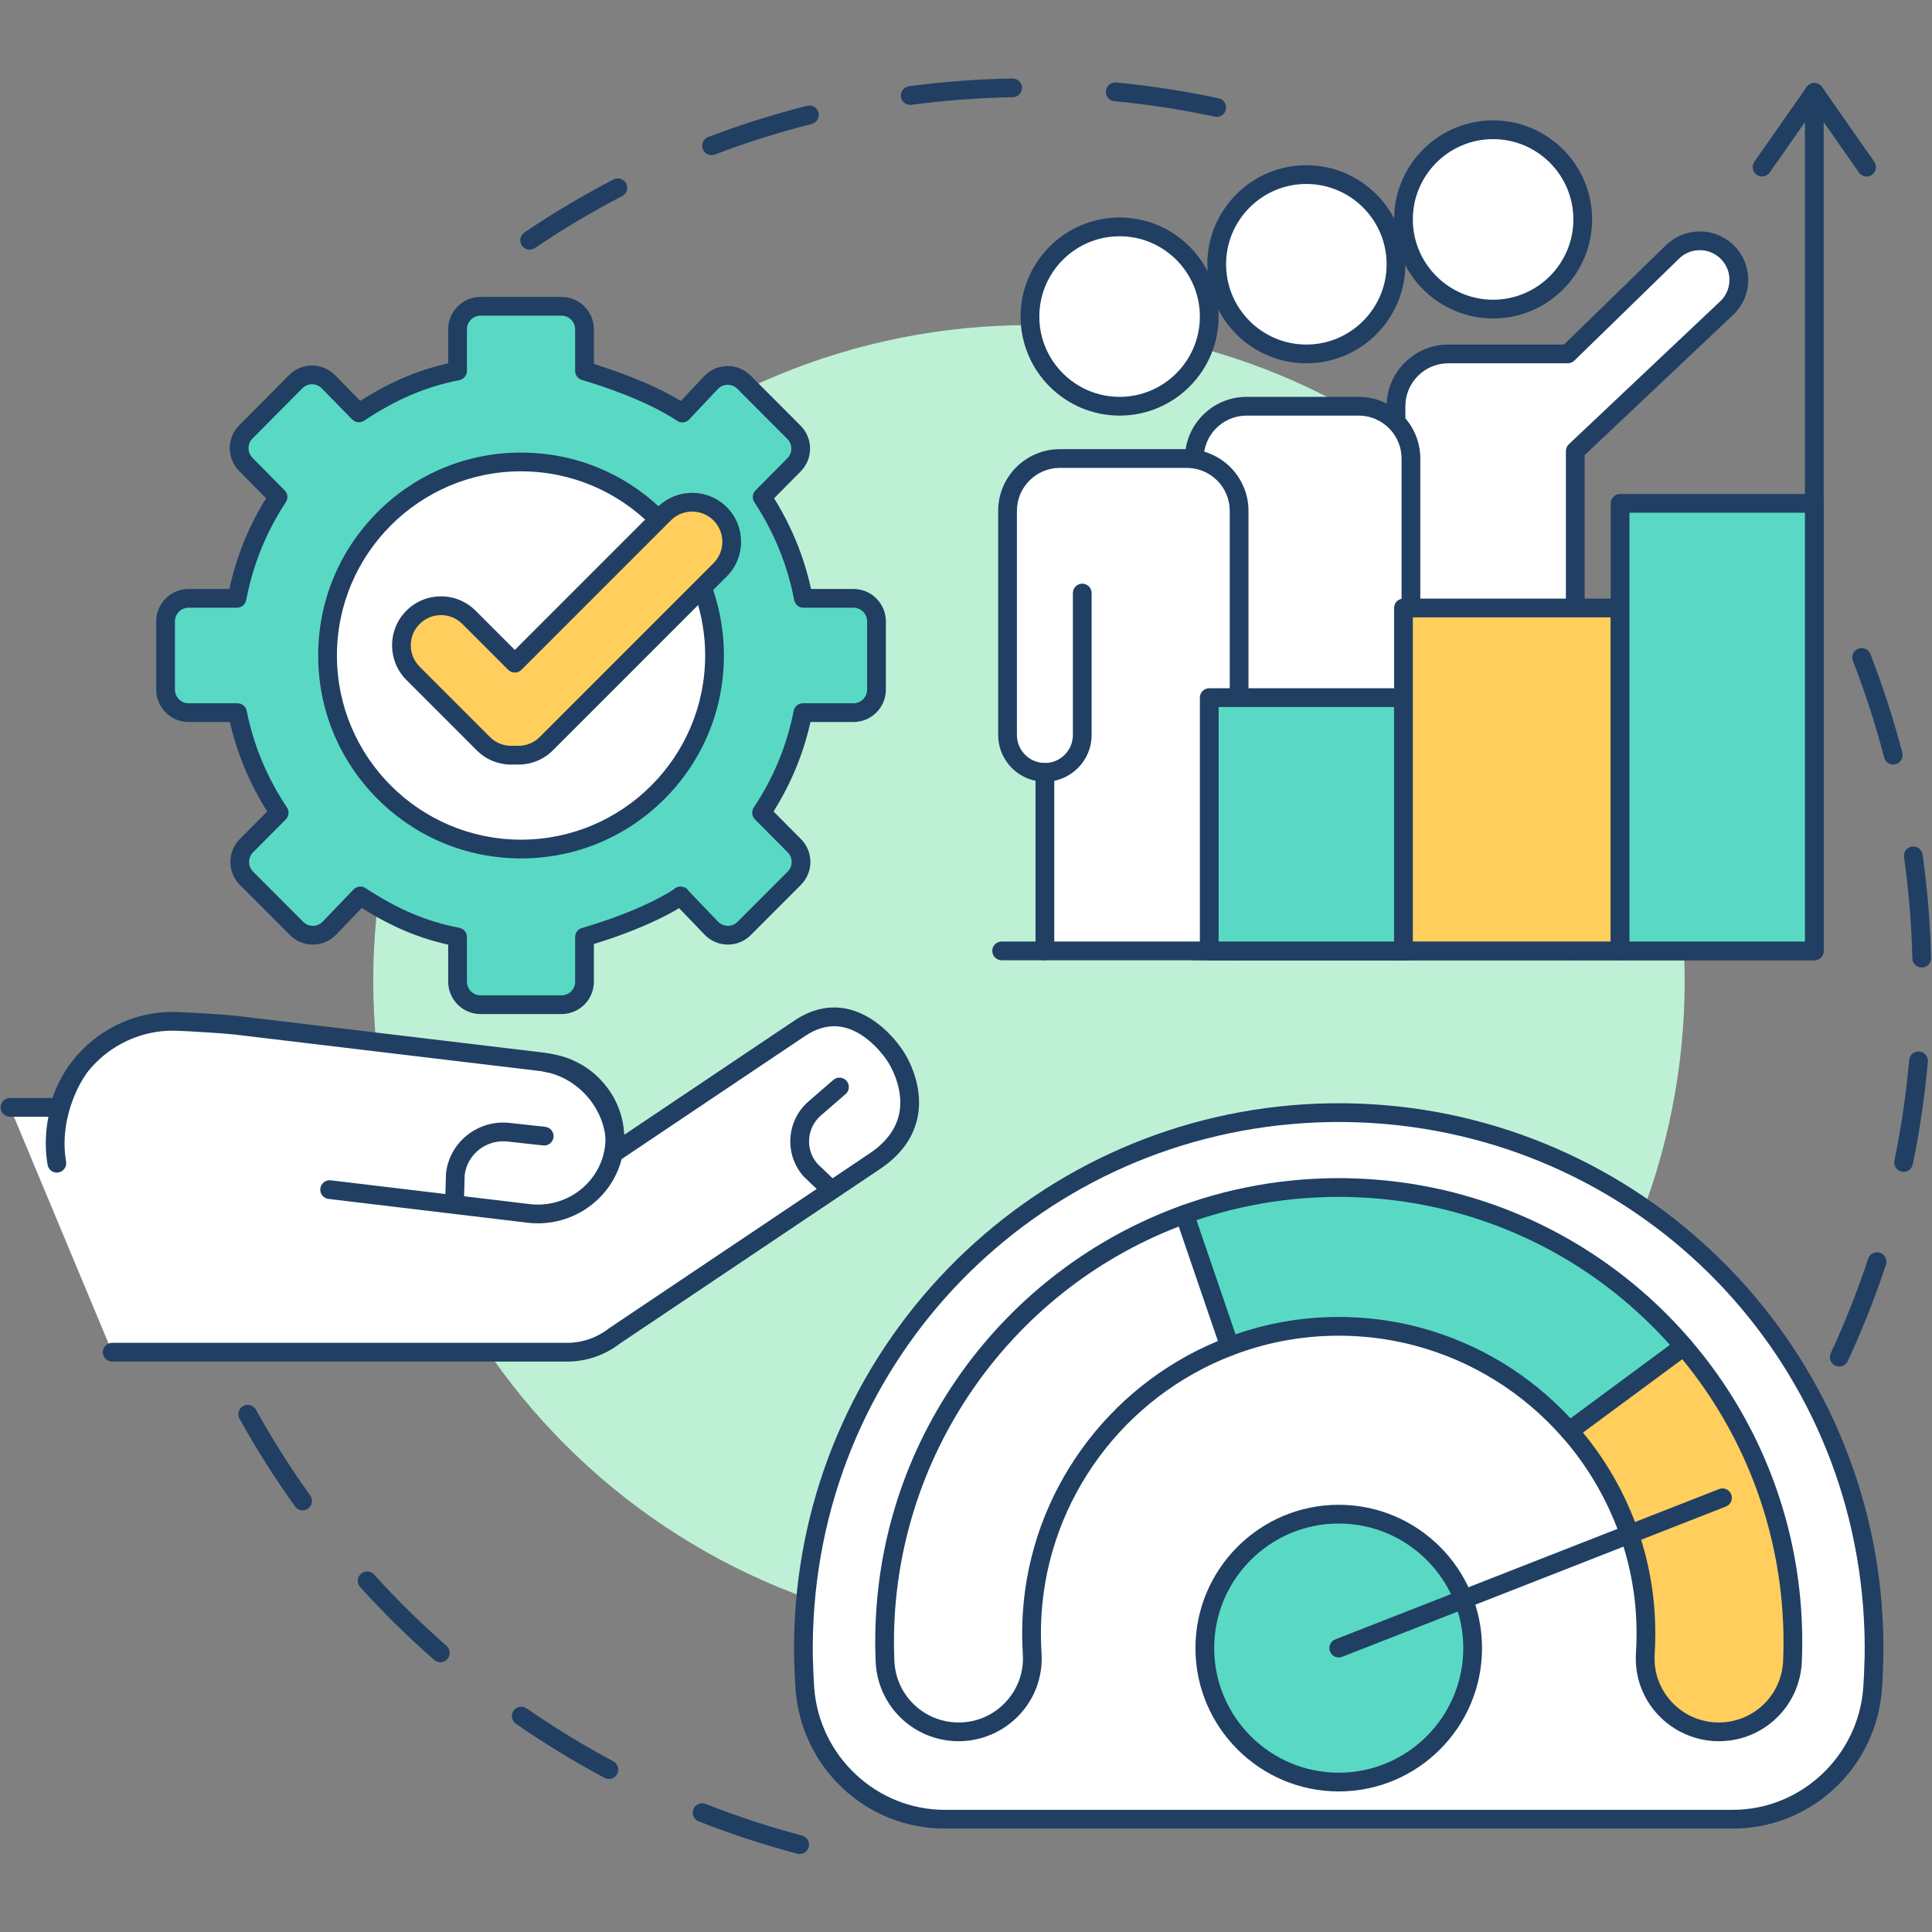 <svg xmlns="http://www.w3.org/2000/svg" xmlns:xlink="http://www.w3.org/1999/xlink" width="2000" zoomAndPan="magnify" viewBox="0 0 1500 1500" height="2000" preserveAspectRatio="xMidYMid meet" version="1.0"><rect x="0" y="0" width="1500" height="1500" fill="#808080" stroke="none"/><defs><clipPath id="d25d04b052"><path d="M 185 1090 L 629 1090 L 629 1439.438 L 185 1439.438 Z M 185 1090 " clip-rule="nonzero"/></clipPath><clipPath id="e3c0d21246"><path d="M 403 60.938 L 952 60.938 L 952 194 L 403 194 Z M 403 60.938 " clip-rule="nonzero"/></clipPath></defs><g clip-path="url(#d25d04b052)"><path fill="#203f63" d="M 620.871 1439.449 C 620.254 1439.449 619.625 1439.371 619.004 1439.207 C 593.125 1432.352 567.371 1423.902 542.453 1414.098 C 538.715 1412.625 536.875 1408.398 538.348 1404.66 C 539.816 1400.922 544.039 1399.082 547.777 1400.555 C 572.176 1410.156 597.395 1418.426 622.727 1425.137 C 626.613 1426.168 628.926 1430.152 627.898 1434.035 C 627.035 1437.297 624.09 1439.449 620.871 1439.449 Z M 472.738 1381.168 C 471.582 1381.168 470.41 1380.891 469.32 1380.309 C 445.727 1367.707 422.594 1353.586 400.566 1338.332 C 397.262 1336.043 396.438 1331.512 398.723 1328.207 C 401.008 1324.902 405.543 1324.078 408.844 1326.367 C 430.418 1341.301 453.07 1355.133 476.172 1367.473 C 479.715 1369.363 481.055 1373.773 479.164 1377.316 C 477.852 1379.77 475.34 1381.168 472.738 1381.168 Z M 341.867 1290.566 C 340.164 1290.566 338.453 1289.973 337.074 1288.762 C 316.953 1271.109 297.637 1252.102 279.656 1232.266 C 276.957 1229.289 277.184 1224.688 280.16 1221.988 C 283.137 1219.289 287.734 1219.516 290.434 1222.492 C 308.043 1241.918 326.961 1260.531 346.664 1277.82 C 349.688 1280.469 349.988 1285.066 347.34 1288.086 C 345.902 1289.727 343.887 1290.566 341.867 1290.566 Z M 234.98 1172.625 C 232.715 1172.625 230.48 1171.57 229.062 1169.59 C 213.453 1147.812 198.953 1124.914 185.965 1101.531 C 184.016 1098.016 185.281 1093.586 188.793 1091.637 C 192.305 1089.684 196.734 1090.949 198.684 1094.465 C 211.402 1117.363 225.602 1139.785 240.887 1161.109 C 243.227 1164.375 242.477 1168.922 239.211 1171.266 C 237.93 1172.184 236.445 1172.625 234.98 1172.625 Z M 234.98 1172.625 " fill-opacity="1" fill-rule="nonzero"/></g><path fill="#203f63" d="M 1427.992 1060.953 C 1426.965 1060.953 1425.922 1060.738 1424.93 1060.273 C 1421.285 1058.582 1419.707 1054.254 1421.398 1050.609 C 1432.453 1026.82 1442.23 1002.141 1450.453 977.266 C 1451.711 973.449 1455.828 971.379 1459.641 972.641 C 1463.457 973.902 1465.527 978.02 1464.266 981.832 C 1455.867 1007.242 1445.883 1032.445 1434.594 1056.742 C 1433.359 1059.395 1430.734 1060.953 1427.992 1060.953 Z M 1477.961 909.801 C 1477.477 909.801 1476.98 909.75 1476.484 909.648 C 1472.551 908.836 1470.02 904.988 1470.832 901.051 C 1476.117 875.418 1479.973 849.156 1482.289 822.992 C 1482.641 818.988 1486.164 816.035 1490.176 816.387 C 1494.176 816.738 1497.133 820.273 1496.781 824.273 C 1494.414 850.992 1490.477 877.812 1485.078 903.992 C 1484.371 907.434 1481.34 909.801 1477.961 909.801 Z M 1492.039 751.211 C 1488.105 751.211 1484.867 748.07 1484.77 744.117 C 1484.109 717.832 1481.938 691.375 1478.305 665.484 C 1477.75 661.504 1480.52 657.824 1484.5 657.27 C 1488.477 656.711 1492.156 659.484 1492.715 663.465 C 1496.422 689.902 1498.641 716.914 1499.312 743.754 C 1499.414 747.77 1496.242 751.109 1492.223 751.207 C 1492.16 751.211 1492.098 751.211 1492.039 751.211 Z M 1469.898 593.562 C 1466.668 593.562 1463.719 591.395 1462.867 588.121 C 1456.258 562.75 1448.09 537.496 1438.594 513.062 C 1437.137 509.316 1438.992 505.098 1442.738 503.641 C 1446.48 502.188 1450.695 504.043 1452.152 507.789 C 1461.852 532.746 1470.195 558.539 1476.945 584.449 C 1477.957 588.34 1475.625 592.312 1471.738 593.328 C 1471.125 593.484 1470.508 593.562 1469.898 593.562 Z M 1469.898 593.562 " fill-opacity="1" fill-rule="nonzero"/><g clip-path="url(#e3c0d21246)"><path fill="#203f63" d="M 411.203 193.816 C 408.867 193.816 406.574 192.695 405.168 190.613 C 402.918 187.281 403.797 182.762 407.125 180.512 C 429.324 165.512 452.613 151.652 476.344 139.32 C 479.91 137.469 484.301 138.855 486.152 142.422 C 488.004 145.988 486.617 150.383 483.051 152.234 C 459.812 164.309 437.008 177.879 415.27 192.57 C 414.02 193.414 412.605 193.816 411.203 193.816 Z M 552.434 120.453 C 549.5 120.453 546.738 118.664 545.633 115.762 C 544.203 112.004 546.09 107.801 549.844 106.371 C 574.863 96.855 600.707 88.703 626.66 82.141 C 630.555 81.156 634.508 83.516 635.496 87.414 C 636.48 91.309 634.117 95.266 630.223 96.25 C 604.816 102.676 579.512 110.656 555.016 119.977 C 554.168 120.297 553.293 120.453 552.434 120.453 Z M 944.648 90.719 C 944.145 90.719 943.633 90.664 943.117 90.555 C 917.531 85.078 891.301 81.031 865.164 78.527 C 861.164 78.141 858.23 74.59 858.613 70.59 C 859 66.59 862.562 63.656 866.551 64.039 C 893.242 66.598 920.031 70.73 946.16 76.324 C 950.09 77.164 952.594 81.031 951.754 84.961 C 951.023 88.379 948.004 90.719 944.648 90.719 Z M 706.703 81.438 C 703.113 81.438 699.988 78.777 699.504 75.117 C 698.973 71.133 701.773 67.477 705.758 66.945 C 732.211 63.434 759.23 61.406 786.07 60.926 C 786.113 60.926 786.156 60.926 786.203 60.926 C 790.156 60.926 793.402 64.098 793.473 68.07 C 793.543 72.09 790.348 75.406 786.328 75.477 C 760.043 75.945 733.578 77.93 707.672 81.371 C 707.348 81.418 707.023 81.438 706.703 81.438 Z M 706.703 81.438 " fill-opacity="1" fill-rule="nonzero"/></g><path fill="#bef0d5" d="M 1307.973 761.664 C 1307.973 769.996 1307.77 778.328 1307.359 786.652 C 1306.949 794.977 1306.336 803.285 1305.52 811.578 C 1304.703 819.871 1303.684 828.141 1302.461 836.383 C 1301.238 844.629 1299.816 852.836 1298.191 861.012 C 1296.562 869.184 1294.738 877.312 1292.715 885.398 C 1290.691 893.48 1288.469 901.512 1286.051 909.488 C 1283.633 917.461 1281.02 925.371 1278.211 933.219 C 1275.406 941.066 1272.406 948.84 1269.219 956.539 C 1266.031 964.238 1262.656 971.855 1259.094 979.391 C 1255.531 986.922 1251.785 994.367 1247.859 1001.715 C 1243.93 1009.066 1239.824 1016.316 1235.543 1023.461 C 1231.258 1030.609 1226.801 1037.648 1222.172 1044.578 C 1217.543 1051.508 1212.75 1058.32 1207.785 1065.016 C 1202.824 1071.707 1197.699 1078.277 1192.414 1084.719 C 1187.125 1091.16 1181.688 1097.469 1176.09 1103.645 C 1170.496 1109.82 1164.754 1115.855 1158.859 1121.746 C 1152.969 1127.641 1146.938 1133.387 1140.766 1138.98 C 1134.59 1144.578 1128.285 1150.02 1121.844 1155.309 C 1115.402 1160.594 1108.836 1165.719 1102.145 1170.684 C 1095.453 1175.648 1088.641 1180.445 1081.715 1185.078 C 1074.785 1189.707 1067.75 1194.164 1060.602 1198.449 C 1053.457 1202.734 1046.211 1206.84 1038.863 1210.77 C 1031.516 1214.699 1024.074 1218.445 1016.543 1222.008 C 1009.012 1225.57 1001.395 1228.945 993.699 1232.137 C 986 1235.324 978.23 1238.324 970.387 1241.133 C 962.539 1243.938 954.633 1246.551 946.66 1248.973 C 938.684 1251.391 930.656 1253.613 922.574 1255.637 C 914.492 1257.664 906.367 1259.488 898.195 1261.113 C 890.023 1262.738 881.816 1264.164 873.574 1265.387 C 865.336 1266.609 857.066 1267.629 848.777 1268.445 C 840.484 1269.262 832.176 1269.875 823.855 1270.285 C 815.535 1270.695 807.207 1270.898 798.875 1270.898 C 790.543 1270.898 782.219 1270.695 773.895 1270.285 C 765.574 1269.875 757.266 1269.262 748.977 1268.445 C 740.684 1267.629 732.418 1266.609 724.176 1265.387 C 715.934 1264.164 707.727 1262.738 699.555 1261.113 C 691.383 1259.488 683.258 1257.664 675.176 1255.637 C 667.094 1253.613 659.066 1251.391 651.094 1248.973 C 643.121 1246.551 635.211 1243.938 627.367 1241.133 C 619.523 1238.324 611.75 1235.324 604.055 1232.137 C 596.355 1228.945 588.742 1225.57 581.207 1222.008 C 573.676 1218.445 566.238 1214.699 558.891 1210.77 C 551.543 1206.84 544.293 1202.734 537.148 1198.449 C 530 1194.164 522.965 1189.707 516.035 1185.078 C 509.109 1180.445 502.301 1175.648 495.605 1170.684 C 488.914 1165.719 482.348 1160.594 475.91 1155.309 C 469.469 1150.02 463.16 1144.578 456.988 1138.98 C 450.812 1133.387 444.781 1127.641 438.891 1121.746 C 433 1115.855 427.254 1109.82 421.66 1103.645 C 416.066 1097.469 410.625 1091.16 405.34 1084.719 C 400.055 1078.277 394.93 1071.707 389.965 1065.016 C 385.004 1058.32 380.207 1051.508 375.578 1044.578 C 370.949 1037.648 366.492 1030.609 362.211 1023.461 C 357.926 1016.316 353.82 1009.066 349.895 1001.715 C 345.965 994.367 342.219 986.922 338.656 979.391 C 335.098 971.855 331.719 964.238 328.531 956.539 C 325.344 948.84 322.348 941.066 319.539 933.219 C 316.73 925.371 314.121 917.461 311.699 909.488 C 309.281 901.512 307.062 893.48 305.035 885.398 C 303.012 877.312 301.188 869.184 299.562 861.012 C 297.938 852.836 296.512 844.629 295.289 836.383 C 294.066 828.141 293.047 819.871 292.23 811.578 C 291.414 803.285 290.801 794.977 290.395 786.652 C 289.984 778.328 289.781 769.996 289.781 761.664 C 289.781 753.328 289.984 745 290.395 736.676 C 290.801 728.352 291.414 720.043 292.23 711.75 C 293.047 703.457 294.066 695.188 295.289 686.945 C 296.512 678.699 297.938 670.492 299.562 662.316 C 301.188 654.145 303.012 646.016 305.035 637.93 C 307.062 629.844 309.281 621.816 311.699 613.84 C 314.121 605.867 316.73 597.953 319.539 590.109 C 322.348 582.262 325.344 574.488 328.531 566.789 C 331.719 559.09 335.098 551.473 338.656 543.938 C 342.219 536.402 345.965 528.961 349.895 521.613 C 353.82 514.262 357.926 507.012 362.211 499.863 C 366.492 492.715 370.949 485.676 375.578 478.75 C 380.207 471.82 385.004 465.008 389.965 458.312 C 394.93 451.617 400.055 445.051 405.34 438.609 C 410.625 432.168 416.066 425.859 421.66 419.684 C 427.254 413.508 433 407.473 438.891 401.582 C 444.781 395.688 450.812 389.941 456.988 384.348 C 463.16 378.75 469.469 373.309 475.91 368.02 C 482.348 362.734 488.914 357.605 495.605 352.645 C 502.301 347.68 509.109 342.879 516.035 338.25 C 522.965 333.621 530 329.164 537.148 324.879 C 544.293 320.594 551.543 316.488 558.891 312.559 C 566.238 308.629 573.676 304.883 581.207 301.32 C 588.742 297.758 596.355 294.383 604.055 291.191 C 611.75 288.004 619.523 285.004 627.367 282.195 C 635.211 279.391 643.121 276.777 651.094 274.355 C 659.066 271.938 667.094 269.715 675.176 267.691 C 683.258 265.664 691.383 263.84 699.555 262.215 C 707.727 260.59 715.934 259.164 724.176 257.941 C 732.418 256.719 740.684 255.699 748.977 254.883 C 757.266 254.062 765.574 253.453 773.895 253.043 C 782.219 252.633 790.543 252.43 798.875 252.43 C 807.207 252.43 815.535 252.633 823.855 253.043 C 832.176 253.453 840.484 254.062 848.777 254.883 C 857.066 255.699 865.336 256.719 873.574 257.941 C 881.816 259.164 890.023 260.59 898.195 262.215 C 906.367 263.84 914.492 265.664 922.574 267.691 C 930.656 269.715 938.684 271.938 946.66 274.355 C 954.633 276.777 962.539 279.391 970.387 282.195 C 978.23 285.004 986 288.004 993.699 291.191 C 1001.395 294.383 1009.012 297.758 1016.543 301.32 C 1024.074 304.883 1031.516 308.629 1038.863 312.559 C 1046.211 316.488 1053.457 320.594 1060.602 324.879 C 1067.75 329.164 1074.785 333.621 1081.715 338.25 C 1088.641 342.879 1095.453 347.68 1102.145 352.645 C 1108.836 357.605 1115.402 362.734 1121.844 368.02 C 1128.285 373.309 1134.59 378.75 1140.766 384.348 C 1146.938 389.941 1152.969 395.688 1158.859 401.582 C 1164.754 407.473 1170.496 413.508 1176.09 419.684 C 1181.688 425.859 1187.125 432.168 1192.414 438.609 C 1197.699 445.051 1202.824 451.617 1207.785 458.312 C 1212.75 465.008 1217.543 471.82 1222.172 478.75 C 1226.801 485.676 1231.258 492.715 1235.543 499.863 C 1239.824 507.012 1243.93 514.262 1247.859 521.613 C 1251.785 528.961 1255.531 536.402 1259.094 543.938 C 1262.656 551.473 1266.031 559.09 1269.219 566.789 C 1272.406 574.488 1275.406 582.262 1278.211 590.109 C 1281.02 597.953 1283.633 605.867 1286.051 613.84 C 1288.469 621.816 1290.691 629.844 1292.715 637.93 C 1294.738 646.016 1296.562 654.145 1298.191 662.316 C 1299.816 670.492 1301.238 678.699 1302.461 686.945 C 1303.684 695.188 1304.703 703.457 1305.52 711.75 C 1306.336 720.043 1306.949 728.352 1307.359 736.676 C 1307.77 745 1307.973 753.328 1307.973 761.664 Z M 1307.973 761.664 " fill-opacity="1" fill-rule="nonzero"/><path fill="#ffffff" d="M 7.777 859.742 L 45.566 859.742 L 45.566 861.93 C 55.461 821.5 93.016 791.762 136.613 792.973 C 145.25 793.215 175.148 795.035 182.332 795.895 L 420.016 824.305 C 452.648 828.203 478.59 858 477.668 890.52 C 477.48 892.047 477.184 893.535 476.883 895.02 L 518.785 866.898 L 620.867 798.398 C 663.797 769.594 695.027 819.793 695.027 819.793 C 695.027 819.793 728.863 868.242 679.168 901.59 L 477.051 1037.219 C 466.484 1045.453 453.09 1050.238 438.676 1049.836 L 87.102 1049.836 Z M 7.777 859.742 " fill-opacity="1" fill-rule="nonzero"/><path fill="#203f63" d="M 440.312 1057.137 C 439.734 1057.137 439.156 1057.129 438.578 1057.113 L 87.102 1057.113 C 83.086 1057.113 79.828 1053.855 79.828 1049.836 C 79.828 1045.82 83.086 1042.562 87.102 1042.562 L 438.676 1042.562 C 438.742 1042.562 438.809 1042.562 438.875 1042.562 C 451.004 1042.891 462.977 1038.965 472.578 1031.48 C 472.715 1031.371 472.855 1031.273 472.996 1031.176 L 675.113 895.547 C 688.156 886.797 695.941 876.191 698.254 864.023 C 702.195 843.289 689.184 824.137 689.051 823.945 C 688.988 823.848 688.91 823.734 688.852 823.637 C 688.723 823.434 674.953 801.828 654.652 797.508 C 644.879 795.43 634.875 797.762 624.918 804.445 L 480.934 901.062 C 478.484 902.707 475.285 902.707 472.836 901.066 C 470.383 899.426 469.164 896.469 469.75 893.578 C 469.992 892.383 470.242 891.148 470.402 889.965 C 471.031 861.164 448.113 834.992 419.152 831.531 L 181.469 803.121 C 174.727 802.312 145.375 800.5 136.41 800.25 C 97.121 799.156 61.891 825.824 52.633 863.66 C 51.758 867.234 48.355 869.598 44.695 869.152 C 42.996 868.949 41.492 868.168 40.367 867.02 L 7.777 867.02 C 3.758 867.02 0.5 863.762 0.5 859.746 C 0.5 855.727 3.758 852.469 7.777 852.469 L 40.738 852.469 C 54.273 812.164 93.441 784.48 136.812 785.703 C 145.398 785.941 175.531 787.754 183.195 788.672 L 420.879 817.082 C 453.992 821.039 480.789 848.805 484.52 881.133 L 616.812 792.359 C 630.195 783.379 643.977 780.332 657.777 783.297 C 683.375 788.797 699.551 813.352 701.102 815.789 C 702.676 818.102 717.43 840.652 712.574 866.594 C 709.543 882.789 699.668 896.598 683.219 907.637 L 481.312 1043.121 C 469.574 1052.195 455.086 1057.137 440.312 1057.137 Z M 440.312 1057.137 " fill-opacity="1" fill-rule="nonzero"/><path fill="#203f63" d="M 417.609 949.789 C 414.918 949.789 412.199 949.629 409.457 949.301 L 255.059 930.844 C 251.07 930.367 248.223 926.746 248.699 922.758 C 249.176 918.766 252.797 915.914 256.785 916.395 L 411.184 934.852 C 413.34 935.109 415.484 935.234 417.602 935.234 C 443.832 935.238 466.559 915.996 469.75 889.836 C 471.391 876.414 467.617 863.062 459.133 852.242 C 450.402 841.105 437.824 834.047 423.727 832.359 C 419.738 831.883 416.891 828.262 417.367 824.27 C 417.844 820.281 421.469 817.434 425.453 817.91 C 443.418 820.059 459.445 829.059 470.582 843.262 C 481.469 857.145 486.301 874.312 484.191 891.602 C 480.102 925.117 451.078 949.785 417.609 949.789 Z M 417.609 949.789 " fill-opacity="1" fill-rule="nonzero"/><path fill="#203f63" d="M 44.109 910.41 C 40.625 910.41 37.543 907.895 36.945 904.34 C 29.645 860.977 53.344 827.777 54.355 826.387 C 56.719 823.137 61.27 822.418 64.52 824.781 C 67.762 827.145 68.48 831.684 66.129 834.934 C 65.918 835.227 45.035 864.75 51.293 901.922 C 51.961 905.887 49.289 909.641 45.328 910.305 C 44.918 910.375 44.512 910.41 44.109 910.41 Z M 44.109 910.41 " fill-opacity="1" fill-rule="nonzero"/><path fill="#203f63" d="M 352.879 941.699 C 352.809 941.699 352.738 941.699 352.668 941.699 C 348.652 941.582 345.488 938.234 345.602 934.219 L 346.246 911.523 C 346.254 911.32 346.266 911.117 346.289 910.914 C 349.02 886.66 371.145 869.121 395.609 871.816 L 423.312 874.871 C 427.305 875.309 430.188 878.902 429.746 882.898 C 429.305 886.895 425.715 889.773 421.719 889.332 L 394.016 886.281 C 377.602 884.477 362.754 896.105 360.781 912.254 L 360.145 934.629 C 360.035 938.578 356.801 941.699 352.879 941.699 Z M 352.879 941.699 " fill-opacity="1" fill-rule="nonzero"/><path fill="#203f63" d="M 644.43 930.246 C 642.621 930.246 640.809 929.578 639.398 928.227 L 624.281 913.746 C 624.137 913.609 623.996 913.461 623.863 913.312 C 616.566 905.059 612.949 894.449 613.684 883.434 C 614.418 872.398 619.418 862.34 627.77 855.105 L 647.004 838.441 C 650.043 835.812 654.637 836.141 657.266 839.18 C 659.895 842.219 659.566 846.812 656.531 849.441 L 637.293 866.105 C 631.902 870.777 628.676 877.273 628.199 884.398 C 627.734 891.41 629.996 898.168 634.574 903.457 L 649.461 917.715 C 652.363 920.496 652.465 925.102 649.684 928.004 C 648.254 929.496 646.344 930.246 644.43 930.246 Z M 644.43 930.246 " fill-opacity="1" fill-rule="nonzero"/><path fill="#59d9c4" d="M 528.262 695.605 L 552.273 720.605 C 559.203 727.816 570.703 727.926 577.77 720.848 L 616.715 681.824 C 623.66 674.867 623.664 663.602 616.742 656.633 L 591.281 631.008 C 606.59 607.902 617.461 582.863 623.363 553.289 C 623.363 553.289 645.91 553.289 662.672 553.285 C 672.523 553.285 680.504 545.293 680.504 535.438 L 680.504 482.406 C 680.504 472.543 672.516 464.555 662.664 464.555 L 623.762 464.555 C 618.062 434.984 607.004 409.211 591.742 385.867 L 616.512 360.855 C 623.414 353.883 623.402 342.645 616.473 335.691 L 577.621 296.727 C 570.512 289.59 558.91 289.758 552.004 297.086 L 529.785 320.664 C 506.422 305.18 473.523 293.844 453.812 287.988 L 453.812 255.652 C 453.812 245.797 445.824 237.809 435.973 237.809 L 373.094 237.809 C 363.242 237.809 355.254 245.797 355.254 255.652 L 355.254 287.988 C 325.684 293.844 302 305.09 278.633 320.574 L 255 296.426 C 248.051 289.32 236.633 289.285 229.633 296.332 L 190.84 335.371 C 183.941 342.309 183.922 353.52 190.793 360.488 L 215.832 385.867 C 200.57 409.211 189.703 434.984 184 464.555 L 146.41 464.555 C 136.559 464.555 128.562 472.543 128.562 482.406 L 128.562 535.438 C 128.562 545.293 136.555 553.285 146.41 553.289 L 184.402 553.289 C 190.309 582.863 201.453 607.902 216.762 631.012 L 191.301 656.633 C 184.379 663.602 184.383 674.867 191.324 681.824 L 230.273 720.848 C 237.34 727.926 248.84 727.816 255.77 720.605 L 279.781 695.605 C 302.863 710.691 325.684 721.746 355.254 727.504 L 355.254 762.191 C 355.254 772.047 363.242 780.039 373.094 780.039 L 435.973 780.039 C 445.824 780.039 453.812 772.047 453.812 762.191 L 453.812 727.504 C 473.523 721.746 505.555 710.758 528.641 695.656 Z M 528.262 695.605 " fill-opacity="1" fill-rule="nonzero"/><path fill="#203f63" d="M 435.973 787.312 L 373.094 787.312 C 359.246 787.312 347.98 776.043 347.98 762.191 L 347.98 733.418 C 324.594 728.195 303.961 719.438 280.887 704.953 L 261.016 725.645 C 256.297 730.559 249.949 733.297 243.141 733.363 C 236.344 733.441 229.938 730.809 225.125 725.988 L 186.18 686.965 C 176.434 677.199 176.418 661.293 186.141 651.504 L 207.473 630.035 C 193.621 608.012 184.105 585.184 178.52 560.566 L 146.41 560.566 C 132.555 560.559 121.289 549.285 121.289 535.441 L 121.289 482.406 C 121.289 468.551 132.559 457.281 146.41 457.281 L 178.07 457.281 C 183.609 431.961 192.977 408.816 206.582 386.852 L 185.617 365.602 C 175.98 355.828 176.012 339.969 185.68 330.242 L 224.473 291.203 C 229.242 286.402 235.609 283.746 242.367 283.797 C 249.133 283.82 255.469 286.5 260.199 291.34 L 279.668 311.23 C 302.609 296.668 324.094 287.504 347.98 282.094 L 347.98 255.652 C 347.98 241.801 359.246 230.531 373.094 230.531 L 435.973 230.531 C 449.82 230.531 461.086 241.801 461.086 255.652 L 461.086 282.594 C 478.883 288.121 506.609 297.965 528.609 311.309 L 546.711 292.098 C 551.414 287.105 557.777 284.305 564.637 284.207 C 571.48 284.105 577.934 286.734 582.773 291.594 L 621.621 330.555 C 631.344 340.305 631.367 356.195 621.68 365.977 L 601 386.859 C 614.754 409.035 624.184 432.18 629.688 457.281 L 662.664 457.281 C 676.512 457.281 687.777 468.551 687.777 482.406 L 687.777 535.441 C 687.777 549.293 676.516 560.562 662.672 560.562 C 651.219 560.566 637.07 560.566 629.254 560.566 C 623.625 585.48 614.195 608.312 600.566 630.035 L 621.902 651.504 C 631.625 661.293 631.609 677.203 621.863 686.965 L 582.914 725.988 C 578.164 730.75 571.863 733.363 565.148 733.363 C 565.066 733.363 564.984 733.363 564.902 733.363 C 558.094 733.297 551.746 730.559 547.027 725.648 L 527.277 705.086 C 505.477 718.117 478.465 727.602 461.086 732.922 L 461.086 762.191 C 461.086 776.043 449.82 787.312 435.973 787.312 Z M 279.785 688.328 C 281.16 688.328 282.543 688.715 283.762 689.512 C 309.203 706.141 331 715.367 356.645 720.363 C 360.062 721.027 362.531 724.023 362.531 727.504 L 362.531 762.191 C 362.531 768.02 367.27 772.762 373.094 772.762 L 435.973 772.762 C 441.801 772.762 446.539 768.02 446.539 762.191 L 446.539 727.504 C 446.539 724.27 448.672 721.426 451.773 720.52 C 468.59 715.605 499.805 705.297 522.879 690.711 C 522.988 690.59 523.102 690.473 523.223 690.355 C 524.938 688.711 527.25 688.07 529.43 688.422 C 531.52 688.652 533.488 689.777 534.727 691.672 C 534.824 691.816 534.91 691.961 534.992 692.109 L 557.52 715.562 C 559.504 717.629 562.176 718.781 565.039 718.809 C 567.887 718.82 570.598 717.734 572.621 715.707 L 611.57 676.684 C 615.668 672.574 615.676 665.879 611.582 661.762 L 586.121 636.141 C 583.688 633.691 583.312 629.867 585.219 626.992 C 600.645 603.703 610.789 579.129 616.23 551.863 C 616.91 548.461 619.895 546.012 623.363 546.012 C 623.363 546.012 645.906 546.012 662.668 546.008 C 668.496 546.008 673.23 541.266 673.23 535.438 L 673.23 482.406 C 673.23 476.574 668.492 471.832 662.664 471.832 L 623.762 471.832 C 620.277 471.832 617.281 469.355 616.621 465.93 C 611.34 438.527 601.211 413.641 585.656 389.848 C 583.777 386.977 584.16 383.184 586.574 380.746 L 611.344 355.734 C 615.422 351.617 615.41 344.934 611.324 340.832 L 572.473 301.867 C 570.434 299.82 567.734 298.715 564.84 298.758 C 561.957 298.797 559.281 299.977 557.301 302.078 L 535.082 325.656 C 532.652 328.23 528.723 328.688 525.77 326.73 C 502.504 311.309 469.402 300.207 451.746 294.965 C 448.656 294.047 446.539 291.207 446.539 287.988 L 446.539 255.652 C 446.539 249.824 441.801 245.086 435.977 245.086 L 373.098 245.086 C 367.273 245.086 362.531 249.824 362.531 255.652 L 362.531 287.988 C 362.531 291.461 360.078 294.449 356.672 295.125 C 330.57 300.293 307.742 310.012 282.652 326.641 C 279.746 328.566 275.879 328.156 273.438 325.664 L 249.805 301.516 C 247.816 299.484 245.156 298.359 242.312 298.348 C 242.301 298.348 242.285 298.348 242.273 298.348 C 239.445 298.348 236.789 299.449 234.797 301.457 L 196 340.504 C 191.934 344.594 191.922 351.27 195.977 355.379 L 221.012 380.758 C 223.418 383.195 223.797 386.98 221.922 389.852 C 206.555 413.359 196.484 438.246 191.145 465.934 C 190.484 469.359 187.488 471.832 184 471.832 L 146.41 471.832 C 140.582 471.832 135.84 476.574 135.84 482.406 L 135.84 535.438 C 135.84 541.266 140.586 546.012 146.418 546.016 L 184.406 546.016 C 187.875 546.016 190.859 548.465 191.539 551.867 C 196.902 578.73 207.137 603.301 222.828 626.992 C 224.734 629.867 224.355 633.691 221.922 636.141 L 196.461 661.762 C 192.371 665.879 192.375 672.578 196.477 676.684 L 235.426 715.707 C 237.449 717.734 240.125 718.832 243.004 718.812 C 245.867 718.785 248.539 717.629 250.523 715.562 L 274.539 690.562 C 275.949 689.09 277.859 688.328 279.785 688.328 Z M 279.785 688.328 " fill-opacity="1" fill-rule="nonzero"/><path fill="#ffffff" d="M 554.758 508.922 C 554.758 511.383 554.699 513.84 554.578 516.297 C 554.457 518.754 554.277 521.203 554.035 523.652 C 553.797 526.098 553.496 528.539 553.133 530.973 C 552.773 533.402 552.352 535.824 551.871 538.238 C 551.395 540.648 550.855 543.047 550.258 545.434 C 549.66 547.82 549.004 550.188 548.289 552.543 C 547.578 554.895 546.805 557.23 545.977 559.547 C 545.148 561.859 544.266 564.156 543.324 566.426 C 542.383 568.699 541.387 570.945 540.336 573.168 C 539.285 575.391 538.18 577.59 537.02 579.758 C 535.863 581.926 534.652 584.066 533.387 586.176 C 532.121 588.285 530.809 590.359 529.441 592.406 C 528.074 594.449 526.66 596.461 525.195 598.438 C 523.73 600.41 522.219 602.348 520.66 604.25 C 519.102 606.152 517.496 608.012 515.844 609.836 C 514.191 611.656 512.5 613.438 510.758 615.176 C 509.02 616.914 507.242 618.609 505.418 620.262 C 503.598 621.914 501.738 623.52 499.836 625.078 C 497.938 626.641 496 628.152 494.023 629.617 C 492.047 631.082 490.039 632.496 487.996 633.863 C 485.949 635.23 483.875 636.547 481.766 637.809 C 479.656 639.074 477.52 640.285 475.352 641.445 C 473.184 642.605 470.988 643.711 468.766 644.762 C 466.543 645.812 464.293 646.809 462.023 647.75 C 459.75 648.691 457.457 649.574 455.145 650.402 C 452.828 651.234 450.496 652.004 448.141 652.719 C 445.789 653.434 443.422 654.086 441.035 654.684 C 438.652 655.281 436.254 655.82 433.844 656.301 C 431.43 656.781 429.008 657.199 426.578 657.562 C 424.145 657.922 421.707 658.223 419.258 658.465 C 416.812 658.707 414.363 658.887 411.906 659.008 C 409.449 659.129 406.992 659.188 404.535 659.188 C 402.074 659.188 399.617 659.129 397.164 659.008 C 394.707 658.887 392.258 658.707 389.809 658.465 C 387.363 658.223 384.926 657.922 382.492 657.562 C 380.059 657.199 377.637 656.781 375.227 656.301 C 372.816 655.82 370.418 655.281 368.031 654.684 C 365.648 654.086 363.277 653.434 360.926 652.719 C 358.574 652.004 356.238 651.234 353.926 650.402 C 351.609 649.574 349.316 648.691 347.047 647.75 C 344.773 646.809 342.527 645.812 340.305 644.762 C 338.082 643.711 335.887 642.605 333.719 641.445 C 331.551 640.285 329.414 639.074 327.305 637.809 C 325.195 636.547 323.117 635.23 321.074 633.863 C 319.031 632.496 317.02 631.082 315.047 629.617 C 313.07 628.152 311.133 626.641 309.234 625.078 C 307.332 623.52 305.473 621.914 303.648 620.262 C 301.828 618.609 300.047 616.914 298.309 615.176 C 296.57 613.438 294.875 611.656 293.227 609.836 C 291.574 608.012 289.969 606.152 288.41 604.25 C 286.848 602.348 285.336 600.41 283.871 598.438 C 282.406 596.461 280.992 594.449 279.629 592.406 C 278.262 590.359 276.945 588.285 275.684 586.176 C 274.418 584.066 273.207 581.926 272.047 579.758 C 270.891 577.59 269.785 575.391 268.734 573.168 C 267.68 570.945 266.684 568.699 265.746 566.426 C 264.805 564.156 263.918 561.859 263.09 559.547 C 262.262 557.23 261.492 554.895 260.777 552.543 C 260.066 550.188 259.41 547.82 258.812 545.434 C 258.215 543.047 257.676 540.648 257.195 538.238 C 256.715 535.824 256.297 533.402 255.938 530.973 C 255.574 528.539 255.273 526.098 255.031 523.652 C 254.793 521.203 254.609 518.754 254.492 516.297 C 254.371 513.84 254.309 511.383 254.309 508.922 C 254.309 506.465 254.371 504.004 254.492 501.551 C 254.609 499.094 254.793 496.641 255.031 494.195 C 255.273 491.746 255.574 489.305 255.938 486.875 C 256.297 484.441 256.715 482.02 257.195 479.605 C 257.676 477.195 258.215 474.797 258.812 472.41 C 259.41 470.023 260.066 467.656 260.777 465.301 C 261.492 462.949 262.262 460.613 263.09 458.301 C 263.918 455.984 264.805 453.691 265.746 451.418 C 266.684 449.145 267.68 446.898 268.734 444.676 C 269.785 442.453 270.891 440.258 272.047 438.086 C 273.207 435.918 274.418 433.781 275.684 431.672 C 276.945 429.562 278.262 427.484 279.629 425.438 C 280.992 423.395 282.406 421.383 283.871 419.41 C 285.336 417.434 286.848 415.496 288.41 413.594 C 289.969 411.695 291.574 409.832 293.227 408.012 C 294.875 406.188 296.57 404.406 298.309 402.668 C 300.047 400.93 301.828 399.234 303.648 397.582 C 305.473 395.93 307.332 394.324 309.234 392.766 C 311.133 391.207 313.07 389.691 315.047 388.227 C 317.02 386.762 319.031 385.348 321.074 383.98 C 323.117 382.613 325.195 381.301 327.305 380.035 C 329.414 378.77 331.551 377.559 333.719 376.398 C 335.887 375.242 338.082 374.137 340.305 373.082 C 342.527 372.031 344.773 371.035 347.047 370.094 C 349.316 369.152 351.609 368.27 353.926 367.441 C 356.238 366.613 358.574 365.84 360.926 365.129 C 363.277 364.414 365.648 363.758 368.031 363.16 C 370.418 362.562 372.816 362.023 375.227 361.543 C 377.637 361.062 380.059 360.645 382.492 360.281 C 384.926 359.922 387.363 359.621 389.809 359.379 C 392.258 359.141 394.707 358.957 397.164 358.836 C 399.617 358.719 402.074 358.656 404.535 358.656 C 406.992 358.656 409.449 358.719 411.906 358.836 C 414.363 358.957 416.812 359.141 419.258 359.379 C 421.707 359.621 424.145 359.922 426.578 360.281 C 429.008 360.645 431.43 361.062 433.844 361.543 C 436.254 362.023 438.652 362.562 441.035 363.16 C 443.422 363.758 445.789 364.414 448.141 365.129 C 450.496 365.84 452.828 366.613 455.145 367.441 C 457.457 368.27 459.75 369.152 462.023 370.094 C 464.293 371.035 466.543 372.031 468.766 373.082 C 470.988 374.137 473.184 375.242 475.352 376.398 C 477.52 377.559 479.656 378.77 481.766 380.035 C 483.875 381.301 485.949 382.613 487.996 383.98 C 490.039 385.348 492.047 386.762 494.023 388.227 C 496 389.691 497.938 391.207 499.836 392.766 C 501.738 394.324 503.598 395.93 505.418 397.582 C 507.242 399.234 509.02 400.93 510.758 402.668 C 512.5 404.406 514.191 406.188 515.844 408.012 C 517.496 409.832 519.102 411.695 520.66 413.594 C 522.219 415.496 523.73 417.434 525.195 419.41 C 526.66 421.383 528.074 423.395 529.441 425.438 C 530.809 427.484 532.121 429.562 533.387 431.672 C 534.652 433.781 535.863 435.918 537.02 438.086 C 538.18 440.258 539.285 442.453 540.336 444.676 C 541.387 446.898 542.383 449.145 543.324 451.418 C 544.266 453.691 545.148 455.984 545.977 458.301 C 546.805 460.613 547.578 462.949 548.289 465.301 C 549.004 467.656 549.66 470.023 550.258 472.41 C 550.855 474.797 551.395 477.195 551.871 479.605 C 552.352 482.02 552.773 484.441 553.133 486.875 C 553.496 489.305 553.797 491.746 554.035 494.195 C 554.277 496.641 554.457 499.094 554.578 501.551 C 554.699 504.004 554.758 506.465 554.758 508.922 Z M 554.758 508.922 " fill-opacity="1" fill-rule="nonzero"/><path fill="#203f63" d="M 404.535 666.465 C 362.465 666.465 322.914 650.078 293.164 620.32 C 263.418 590.566 247.035 551.004 247.035 508.922 C 247.035 466.844 263.418 427.281 293.164 397.523 C 322.914 367.77 362.465 351.383 404.535 351.383 C 446.605 351.383 486.156 367.77 515.902 397.523 C 545.648 427.281 562.035 466.84 562.035 508.922 C 562.035 551.004 545.652 590.566 515.902 620.32 C 486.156 650.078 446.605 666.465 404.535 666.465 Z M 404.535 365.934 C 325.711 365.934 261.586 430.078 261.586 508.922 C 261.586 587.766 325.711 651.91 404.535 651.91 C 483.359 651.91 547.484 587.766 547.484 508.922 C 547.484 430.078 483.359 365.934 404.535 365.934 Z M 404.535 365.934 " fill-opacity="1" fill-rule="nonzero"/><path fill="#ffce5c" d="M 559.129 398.898 C 547.121 386.895 527.672 386.895 515.668 398.898 L 399.707 514.891 L 364.113 479.293 C 352.109 467.289 332.66 467.289 320.656 479.293 C 308.66 491.289 308.66 510.75 320.656 522.758 L 375.375 577.484 C 382.039 584.152 391 586.984 399.707 586.238 C 408.418 586.984 417.375 584.152 424.043 577.484 L 559.129 442.371 C 571.125 430.363 571.125 410.906 559.129 398.898 Z M 559.129 398.898 " fill-opacity="1" fill-rule="nonzero"/><path fill="#203f63" d="M 396.992 593.633 C 386.918 593.633 377.312 589.719 370.23 582.633 L 315.512 527.906 C 300.695 513.078 300.695 488.965 315.512 474.148 C 322.691 466.969 332.234 463.012 342.387 463.012 C 352.535 463.012 362.078 466.969 369.258 474.148 L 399.707 504.602 L 510.523 393.754 C 525.344 378.934 549.453 378.934 564.27 393.754 C 564.27 393.754 564.27 393.754 564.27 393.758 C 579.082 408.578 579.082 432.691 564.27 447.516 L 429.184 582.633 C 421.469 590.352 410.754 594.309 399.707 593.535 C 398.801 593.602 397.895 593.633 396.992 593.633 Z M 399.707 578.961 C 399.914 578.961 400.121 578.973 400.328 578.988 C 407.309 579.582 414.078 577.164 418.898 572.344 L 553.984 437.227 C 563.121 428.078 563.121 413.195 553.984 404.043 C 544.836 394.898 529.957 394.898 520.812 404.047 L 404.852 520.039 C 402.012 522.879 397.406 522.879 394.562 520.039 L 358.969 484.441 C 354.539 480.008 348.648 477.566 342.387 477.566 C 336.121 477.566 330.23 480.008 325.801 484.441 C 316.656 493.582 316.656 508.465 325.801 517.613 L 380.516 572.34 C 385.336 577.164 392.105 579.586 399.086 578.988 C 399.293 578.969 399.5 578.961 399.707 578.961 Z M 399.707 578.961 " fill-opacity="1" fill-rule="nonzero"/><path fill="#ffffff" d="M 1014.246 274.785 C 975.809 274.785 944.648 243.617 944.648 205.168 C 944.648 166.719 975.809 135.551 1014.246 135.551 C 1052.688 135.551 1083.848 166.719 1083.848 205.168 C 1083.848 243.617 1052.688 274.785 1014.246 274.785 Z M 1014.246 274.785 " fill-opacity="1" fill-rule="nonzero"/><path fill="#203f63" d="M 1014.246 282.062 C 971.859 282.062 937.375 247.566 937.375 205.168 C 937.375 162.77 971.859 128.273 1014.246 128.273 C 1056.637 128.273 1091.121 162.77 1091.121 205.168 C 1091.121 247.566 1056.637 282.062 1014.246 282.062 Z M 1014.246 142.828 C 979.883 142.828 951.926 170.793 951.926 205.168 C 951.926 239.543 979.883 267.508 1014.246 267.508 C 1048.613 267.508 1076.57 239.543 1076.57 205.168 C 1076.57 170.793 1048.613 142.828 1014.246 142.828 Z M 1014.246 142.828 " fill-opacity="1" fill-rule="nonzero"/><path fill="#ffffff" d="M 1083.848 738.27 L 1083.848 315.395 C 1083.848 292.965 1102.023 274.785 1124.445 274.785 L 1217.242 274.785 L 1298.293 195.824 C 1309.637 184.477 1327.855 183.941 1339.844 194.602 C 1352.875 206.188 1353.465 226.355 1341.141 238.684 L 1223.039 350.203 L 1223.039 738.27 Z M 1083.848 738.27 " fill-opacity="1" fill-rule="nonzero"/><path fill="#203f63" d="M 1223.043 745.547 C 1219.023 745.547 1215.766 742.289 1215.766 738.27 L 1215.766 350.203 C 1215.766 348.199 1216.594 346.285 1218.047 344.91 L 1336.066 233.469 C 1340.551 228.945 1342.918 222.949 1342.73 216.578 C 1342.543 210.172 1339.801 204.301 1335.012 200.043 C 1325.914 191.953 1312.043 192.359 1303.438 200.969 C 1303.414 200.992 1303.391 201.016 1303.367 201.035 L 1222.316 279.996 C 1220.961 281.32 1219.137 282.059 1217.242 282.059 L 1124.445 282.059 C 1106.07 282.059 1091.121 297.012 1091.121 315.395 L 1091.121 738.27 C 1091.121 742.289 1087.863 745.547 1083.848 745.547 C 1079.828 745.547 1076.57 742.289 1076.57 738.27 L 1076.57 315.395 C 1076.57 288.988 1098.047 267.508 1124.445 267.508 L 1214.285 267.508 L 1293.184 190.641 C 1307.234 176.625 1329.844 175.973 1344.68 189.164 C 1352.492 196.113 1356.965 205.695 1357.273 216.152 C 1357.578 226.605 1353.676 236.434 1346.285 243.828 C 1346.234 243.879 1346.184 243.926 1346.133 243.977 L 1230.316 353.34 L 1230.316 738.27 C 1230.316 742.289 1227.059 745.547 1223.043 745.547 Z M 1223.043 745.547 " fill-opacity="1" fill-rule="nonzero"/><path fill="#ffffff" d="M 1095.445 738.27 L 1095.445 356.004 C 1095.445 333.574 1077.27 315.395 1054.848 315.395 L 967.852 315.395 C 945.43 315.395 927.25 333.574 927.25 356.004 L 927.25 738.258 Z M 1095.445 738.27 " fill-opacity="1" fill-rule="nonzero"/><path fill="#203f63" d="M 1095.445 745.547 L 927.25 745.535 C 923.234 745.535 919.977 742.277 919.977 738.258 L 919.977 356.004 C 919.977 329.598 941.453 308.117 967.852 308.117 L 1054.848 308.117 C 1081.246 308.117 1102.719 329.598 1102.719 356.004 L 1102.719 738.27 C 1102.719 740.199 1101.953 742.051 1100.59 743.414 C 1099.227 744.781 1097.375 745.547 1095.445 745.547 Z M 934.523 730.98 L 1088.172 730.992 L 1088.172 356.004 C 1088.172 337.625 1073.223 322.672 1054.848 322.672 L 967.848 322.672 C 949.473 322.672 934.523 337.625 934.523 356.004 Z M 934.523 730.98 " fill-opacity="1" fill-rule="nonzero"/><path fill="#ffffff" d="M 962.051 738.27 L 962.051 396.613 C 962.051 374.184 943.871 356.004 921.449 356.004 L 822.855 356.004 C 800.434 356.004 782.258 374.184 782.258 396.613 L 782.258 570.656 C 782.258 586.676 795.238 599.66 811.254 599.66 L 811.254 738.27 Z M 962.051 738.27 " fill-opacity="1" fill-rule="nonzero"/><path fill="#203f63" d="M 962.051 745.547 C 958.031 745.547 954.777 742.289 954.777 738.27 L 954.777 396.613 C 954.777 378.234 939.828 363.281 921.453 363.281 L 822.855 363.281 C 804.48 363.281 789.531 378.234 789.531 396.613 L 789.531 570.656 C 789.531 582.637 799.277 592.387 811.254 592.387 C 815.273 592.387 818.531 595.645 818.531 599.66 L 818.531 738.27 C 818.531 742.289 815.273 745.547 811.254 745.547 C 807.238 745.547 803.98 742.289 803.98 738.27 L 803.98 606.203 C 787.453 602.828 774.98 588.172 774.98 570.656 L 774.98 396.613 C 774.98 370.207 796.457 348.727 822.855 348.727 L 921.453 348.727 C 947.848 348.727 969.324 370.207 969.324 396.613 L 969.324 738.27 C 969.324 742.289 966.066 745.547 962.051 745.547 Z M 962.051 745.547 " fill-opacity="1" fill-rule="nonzero"/><path fill="#203f63" d="M 1408.637 745.547 L 777.672 745.547 C 773.656 745.547 770.398 742.289 770.398 738.27 C 770.398 734.25 773.656 730.992 777.672 730.992 L 1401.359 730.992 L 1401.359 71.734 C 1401.359 67.719 1404.617 64.461 1408.633 64.461 C 1412.652 64.461 1415.91 67.719 1415.91 71.734 L 1415.91 738.27 C 1415.91 742.289 1412.652 745.547 1408.637 745.547 Z M 1408.637 745.547 " fill-opacity="1" fill-rule="nonzero"/><path fill="#203f63" d="M 1449.238 137.027 C 1446.945 137.027 1444.688 135.945 1443.273 133.922 L 1408.633 84.426 L 1373.996 133.922 C 1371.691 137.215 1367.156 138.016 1363.863 135.711 C 1360.574 133.406 1359.773 128.867 1362.074 125.578 L 1402.676 67.562 C 1404.035 65.617 1406.262 64.461 1408.633 64.461 C 1411.008 64.461 1413.23 65.617 1414.594 67.562 L 1455.191 125.578 C 1457.496 128.867 1456.695 133.406 1453.406 135.711 C 1452.137 136.602 1450.68 137.027 1449.238 137.027 Z M 1449.238 137.027 " fill-opacity="1" fill-rule="nonzero"/><path fill="#59d9c4" d="M 938.852 541.648 L 1089.645 541.648 L 1089.645 738.27 L 938.852 738.27 Z M 938.852 541.648 " fill-opacity="1" fill-rule="nonzero"/><path fill="#203f63" d="M 1089.645 745.547 L 938.852 745.547 C 934.832 745.547 931.574 742.289 931.574 738.27 L 931.574 541.648 C 931.574 537.629 934.832 534.371 938.852 534.371 L 1089.645 534.371 C 1093.664 534.371 1096.922 537.629 1096.922 541.648 L 1096.922 738.27 C 1096.922 742.289 1093.664 745.547 1089.645 745.547 Z M 946.125 730.992 L 1082.371 730.992 L 1082.371 548.926 L 946.125 548.926 Z M 946.125 730.992 " fill-opacity="1" fill-rule="nonzero"/><path fill="#ffce5c" d="M 1089.645 472.031 L 1257.84 472.031 L 1257.84 738.27 L 1089.645 738.27 Z M 1089.645 472.031 " fill-opacity="1" fill-rule="nonzero"/><path fill="#203f63" d="M 1257.84 745.547 L 1089.645 745.547 C 1085.629 745.547 1082.371 742.289 1082.371 738.27 L 1082.371 472.031 C 1082.371 468.012 1085.629 464.754 1089.645 464.754 L 1257.84 464.754 C 1261.859 464.754 1265.113 468.012 1265.113 472.031 L 1265.113 738.27 C 1265.113 742.289 1261.859 745.547 1257.84 745.547 Z M 1096.922 730.992 L 1250.566 730.992 L 1250.566 479.309 L 1096.922 479.309 Z M 1096.922 730.992 " fill-opacity="1" fill-rule="nonzero"/><path fill="#59d9c4" d="M 1257.84 390.812 L 1408.637 390.812 L 1408.637 738.27 L 1257.84 738.27 Z M 1257.84 390.812 " fill-opacity="1" fill-rule="nonzero"/><path fill="#203f63" d="M 1408.637 745.547 L 1257.84 745.547 C 1253.824 745.547 1250.566 742.289 1250.566 738.27 L 1250.566 390.812 C 1250.566 386.793 1253.824 383.535 1257.84 383.535 L 1408.637 383.535 C 1412.652 383.535 1415.91 386.793 1415.91 390.812 L 1415.91 738.27 C 1415.91 742.289 1412.652 745.547 1408.637 745.547 Z M 1265.113 730.992 L 1401.359 730.992 L 1401.359 398.09 L 1265.113 398.09 Z M 1265.113 730.992 " fill-opacity="1" fill-rule="nonzero"/><path fill="#ffffff" d="M 938.852 245.777 C 938.852 246.918 938.824 248.055 938.766 249.191 C 938.711 250.332 938.629 251.469 938.516 252.602 C 938.406 253.734 938.266 254.863 938.098 255.992 C 937.93 257.121 937.734 258.242 937.516 259.359 C 937.293 260.477 937.043 261.586 936.766 262.691 C 936.488 263.797 936.184 264.895 935.855 265.984 C 935.523 267.078 935.168 268.156 934.781 269.23 C 934.398 270.305 933.988 271.367 933.555 272.418 C 933.117 273.473 932.656 274.512 932.168 275.543 C 931.68 276.574 931.168 277.59 930.633 278.594 C 930.098 279.598 929.535 280.59 928.949 281.566 C 928.363 282.543 927.754 283.508 927.121 284.453 C 926.488 285.402 925.832 286.332 925.156 287.246 C 924.477 288.164 923.777 289.062 923.055 289.941 C 922.332 290.824 921.586 291.684 920.82 292.527 C 920.059 293.375 919.273 294.199 918.465 295.004 C 917.66 295.809 916.836 296.594 915.992 297.359 C 915.148 298.125 914.285 298.867 913.406 299.594 C 912.523 300.316 911.629 301.016 910.711 301.695 C 909.797 302.371 908.867 303.027 907.918 303.66 C 906.973 304.293 906.012 304.902 905.035 305.488 C 904.059 306.074 903.066 306.637 902.062 307.172 C 901.059 307.711 900.039 308.223 899.012 308.711 C 897.98 309.195 896.938 309.66 895.887 310.094 C 894.836 310.531 893.773 310.941 892.699 311.324 C 891.629 311.707 890.547 312.066 889.457 312.395 C 888.367 312.727 887.27 313.031 886.164 313.309 C 885.059 313.586 883.949 313.836 882.832 314.055 C 881.715 314.277 880.594 314.473 879.465 314.641 C 878.34 314.809 877.207 314.945 876.074 315.059 C 874.941 315.172 873.805 315.254 872.668 315.309 C 871.531 315.367 870.391 315.395 869.254 315.395 C 868.113 315.395 866.977 315.367 865.84 315.309 C 864.699 315.254 863.566 315.172 862.43 315.059 C 861.297 314.945 860.168 314.809 859.039 314.641 C 857.914 314.473 856.793 314.277 855.676 314.055 C 854.559 313.836 853.445 313.586 852.344 313.309 C 851.238 313.031 850.141 312.727 849.051 312.395 C 847.961 312.066 846.879 311.707 845.805 311.324 C 844.734 310.941 843.672 310.531 842.617 310.094 C 841.566 309.66 840.527 309.195 839.496 308.711 C 838.465 308.223 837.449 307.711 836.445 307.172 C 835.441 306.637 834.449 306.074 833.473 305.488 C 832.496 304.902 831.535 304.293 830.586 303.66 C 829.641 303.027 828.707 302.371 827.793 301.695 C 826.879 301.016 825.98 300.316 825.102 299.594 C 824.219 298.867 823.359 298.125 822.516 297.359 C 821.672 296.594 820.844 295.809 820.039 295.004 C 819.234 294.199 818.449 293.375 817.684 292.527 C 816.918 291.684 816.176 290.824 815.453 289.941 C 814.73 289.062 814.031 288.164 813.352 287.246 C 812.672 286.332 812.016 285.402 811.383 284.453 C 810.75 283.508 810.141 282.543 809.559 281.566 C 808.973 280.59 808.41 279.598 807.875 278.594 C 807.336 277.59 806.824 276.57 806.336 275.543 C 805.852 274.512 805.391 273.473 804.953 272.418 C 804.516 271.367 804.109 270.305 803.723 269.23 C 803.34 268.156 802.984 267.078 802.652 265.984 C 802.32 264.895 802.02 263.797 801.742 262.691 C 801.465 261.586 801.215 260.477 800.992 259.359 C 800.77 258.242 800.574 257.121 800.41 255.992 C 800.242 254.863 800.102 253.734 799.992 252.602 C 799.879 251.469 799.797 250.332 799.738 249.191 C 799.684 248.055 799.656 246.918 799.656 245.777 C 799.656 244.637 799.684 243.5 799.738 242.363 C 799.797 241.223 799.879 240.086 799.992 238.953 C 800.102 237.82 800.242 236.688 800.41 235.562 C 800.574 234.434 800.77 233.312 800.992 232.195 C 801.215 231.078 801.465 229.969 801.742 228.863 C 802.016 227.758 802.32 226.66 802.652 225.57 C 802.98 224.477 803.34 223.398 803.723 222.324 C 804.105 221.25 804.516 220.188 804.953 219.137 C 805.391 218.082 805.852 217.043 806.336 216.012 C 806.824 214.98 807.336 213.965 807.875 212.961 C 808.41 211.957 808.973 210.965 809.559 209.988 C 810.141 209.012 810.75 208.047 811.383 207.102 C 812.016 206.152 812.672 205.223 813.352 204.309 C 814.031 203.391 814.73 202.492 815.453 201.613 C 816.176 200.73 816.918 199.871 817.684 199.027 C 818.449 198.18 819.234 197.355 820.039 196.551 C 820.844 195.746 821.672 194.961 822.516 194.195 C 823.359 193.43 824.219 192.684 825.102 191.961 C 825.98 191.238 826.879 190.539 827.793 189.859 C 828.707 189.184 829.641 188.527 830.586 187.895 C 831.535 187.262 832.496 186.652 833.473 186.066 C 834.449 185.48 835.441 184.918 836.445 184.379 C 837.449 183.844 838.465 183.332 839.496 182.844 C 840.527 182.355 841.566 181.895 842.617 181.461 C 843.672 181.023 844.734 180.613 845.805 180.23 C 846.879 179.848 847.961 179.488 849.051 179.156 C 850.141 178.828 851.238 178.523 852.344 178.246 C 853.445 177.969 854.559 177.719 855.676 177.5 C 856.793 177.277 857.914 177.082 859.039 176.914 C 860.168 176.746 861.297 176.609 862.43 176.496 C 863.566 176.383 864.699 176.301 865.84 176.246 C 866.977 176.188 868.113 176.16 869.254 176.16 C 870.391 176.16 871.531 176.188 872.668 176.246 C 873.805 176.301 874.941 176.383 876.074 176.496 C 877.207 176.609 878.34 176.746 879.465 176.914 C 880.594 177.082 881.715 177.277 882.832 177.5 C 883.949 177.719 885.059 177.969 886.164 178.246 C 887.27 178.523 888.367 178.828 889.457 179.156 C 890.547 179.488 891.629 179.848 892.699 180.23 C 893.773 180.613 894.836 181.023 895.887 181.461 C 896.938 181.895 897.98 182.355 899.012 182.844 C 900.039 183.332 901.059 183.844 902.062 184.379 C 903.066 184.918 904.059 185.48 905.035 186.066 C 906.012 186.652 906.973 187.262 907.918 187.895 C 908.867 188.527 909.797 189.184 910.711 189.859 C 911.629 190.539 912.523 191.238 913.406 191.961 C 914.285 192.684 915.148 193.43 915.992 194.195 C 916.836 194.961 917.66 195.746 918.465 196.551 C 919.273 197.355 920.059 198.18 920.82 199.027 C 921.586 199.871 922.332 200.73 923.055 201.613 C 923.777 202.492 924.477 203.391 925.156 204.309 C 925.832 205.223 926.488 206.152 927.121 207.102 C 927.754 208.047 928.363 209.012 928.949 209.988 C 929.535 210.965 930.098 211.957 930.633 212.961 C 931.168 213.965 931.68 214.98 932.168 216.012 C 932.656 217.043 933.117 218.082 933.555 219.137 C 933.988 220.188 934.398 221.25 934.781 222.324 C 935.168 223.398 935.523 224.477 935.855 225.57 C 936.184 226.66 936.488 227.758 936.766 228.863 C 937.043 229.965 937.293 231.078 937.516 232.195 C 937.734 233.312 937.93 234.434 938.098 235.562 C 938.266 236.688 938.406 237.82 938.516 238.953 C 938.629 240.086 938.711 241.223 938.766 242.359 C 938.824 243.5 938.852 244.637 938.852 245.777 Z M 938.852 245.777 " fill-opacity="1" fill-rule="nonzero"/><path fill="#203f63" d="M 869.254 322.668 C 826.867 322.668 792.383 288.176 792.383 245.777 C 792.383 203.379 826.867 168.883 869.254 168.883 C 911.641 168.883 946.125 203.379 946.125 245.777 C 946.125 288.176 911.641 322.668 869.254 322.668 Z M 869.254 183.438 C 834.887 183.438 806.93 211.402 806.93 245.777 C 806.93 280.152 834.887 308.117 869.254 308.117 C 903.617 308.117 931.578 280.152 931.578 245.777 C 931.578 211.402 903.617 183.438 869.254 183.438 Z M 869.254 183.438 " fill-opacity="1" fill-rule="nonzero"/><path fill="#ffffff" d="M 811.254 599.66 C 827.27 599.66 840.254 586.676 840.254 570.656 L 840.254 460.43 Z M 811.254 599.66 " fill-opacity="1" fill-rule="nonzero"/><path fill="#203f63" d="M 811.254 606.938 C 807.238 606.938 803.98 603.68 803.98 599.66 C 803.98 595.645 807.238 592.387 811.254 592.387 C 823.234 592.387 832.98 582.637 832.98 570.656 L 832.98 460.43 C 832.98 456.41 836.238 453.152 840.254 453.152 C 844.27 453.152 847.527 456.41 847.527 460.43 L 847.527 570.656 C 847.527 590.66 831.258 606.938 811.254 606.938 Z M 811.254 606.938 " fill-opacity="1" fill-rule="nonzero"/><path fill="#ffffff" d="M 1228.84 170.359 C 1228.84 171.5 1228.812 172.637 1228.758 173.773 C 1228.703 174.914 1228.617 176.051 1228.508 177.184 C 1228.395 178.316 1228.254 179.449 1228.086 180.574 C 1227.922 181.703 1227.727 182.824 1227.504 183.941 C 1227.281 185.059 1227.031 186.168 1226.754 187.273 C 1226.48 188.379 1226.176 189.477 1225.844 190.566 C 1225.516 191.66 1225.156 192.738 1224.773 193.812 C 1224.391 194.887 1223.98 195.949 1223.543 197 C 1223.105 198.055 1222.645 199.094 1222.16 200.125 C 1221.672 201.156 1221.16 202.172 1220.625 203.176 C 1220.086 204.18 1219.523 205.172 1218.938 206.148 C 1218.355 207.125 1217.746 208.09 1217.113 209.035 C 1216.48 209.984 1215.824 210.914 1215.145 211.832 C 1214.465 212.746 1213.766 213.645 1213.043 214.523 C 1212.32 215.406 1211.578 216.266 1210.812 217.109 C 1210.047 217.957 1209.262 218.781 1208.457 219.586 C 1207.652 220.391 1206.828 221.176 1205.98 221.941 C 1205.137 222.707 1204.277 223.453 1203.395 224.176 C 1202.516 224.898 1201.617 225.598 1200.703 226.277 C 1199.789 226.953 1198.855 227.609 1197.91 228.242 C 1196.961 228.875 1196 229.484 1195.023 230.07 C 1194.047 230.656 1193.055 231.219 1192.051 231.758 C 1191.047 232.293 1190.031 232.805 1189 233.293 C 1187.969 233.781 1186.93 234.242 1185.879 234.676 C 1184.824 235.113 1183.762 235.523 1182.691 235.906 C 1181.617 236.289 1180.535 236.648 1179.445 236.98 C 1178.355 237.309 1177.258 237.613 1176.152 237.891 C 1175.051 238.168 1173.938 238.418 1172.82 238.637 C 1171.703 238.859 1170.582 239.055 1169.457 239.223 C 1168.328 239.391 1167.199 239.531 1166.066 239.641 C 1164.93 239.754 1163.797 239.836 1162.66 239.891 C 1161.52 239.949 1160.383 239.977 1159.242 239.977 C 1158.105 239.977 1156.965 239.949 1155.828 239.891 C 1154.691 239.836 1153.555 239.754 1152.422 239.641 C 1151.289 239.531 1150.156 239.391 1149.031 239.223 C 1147.902 239.055 1146.781 238.859 1145.664 238.637 C 1144.547 238.418 1143.438 238.168 1142.332 237.891 C 1141.227 237.613 1140.129 237.309 1139.039 236.98 C 1137.949 236.648 1136.867 236.289 1135.797 235.906 C 1134.723 235.523 1133.66 235.113 1132.609 234.676 C 1131.555 234.242 1130.516 233.781 1129.484 233.293 C 1128.457 232.805 1127.438 232.293 1126.434 231.758 C 1125.43 231.219 1124.438 230.656 1123.461 230.07 C 1122.484 229.484 1121.523 228.875 1120.578 228.242 C 1119.629 227.609 1118.699 226.953 1117.785 226.277 C 1116.867 225.598 1115.973 224.898 1115.09 224.176 C 1114.211 223.453 1113.348 222.707 1112.504 221.941 C 1111.66 221.176 1110.836 220.391 1110.031 219.586 C 1109.223 218.781 1108.438 217.957 1107.676 217.109 C 1106.91 216.266 1106.164 215.406 1105.441 214.523 C 1104.719 213.645 1104.02 212.746 1103.34 211.832 C 1102.664 210.914 1102.008 209.984 1101.375 209.035 C 1100.742 208.09 1100.133 207.125 1099.547 206.148 C 1098.961 205.172 1098.398 204.18 1097.863 203.176 C 1097.328 202.172 1096.812 201.156 1096.328 200.125 C 1095.84 199.094 1095.379 198.055 1094.941 197 C 1094.508 195.949 1094.098 194.887 1093.715 193.812 C 1093.328 192.738 1092.973 191.66 1092.641 190.566 C 1092.312 189.477 1092.008 188.379 1091.73 187.273 C 1091.453 186.168 1091.203 185.059 1090.98 183.941 C 1090.762 182.824 1090.566 181.703 1090.398 180.574 C 1090.23 179.449 1090.094 178.316 1089.98 177.184 C 1089.867 176.051 1089.785 174.914 1089.73 173.773 C 1089.672 172.637 1089.645 171.5 1089.645 170.359 C 1089.645 169.219 1089.672 168.082 1089.73 166.945 C 1089.785 165.805 1089.867 164.668 1089.98 163.535 C 1090.094 162.402 1090.23 161.273 1090.398 160.145 C 1090.566 159.016 1090.762 157.895 1090.98 156.777 C 1091.203 155.66 1091.453 154.551 1091.73 153.445 C 1092.008 152.34 1092.312 151.242 1092.641 150.152 C 1092.973 149.059 1093.328 147.98 1093.715 146.906 C 1094.098 145.832 1094.508 144.77 1094.941 143.719 C 1095.379 142.664 1095.84 141.625 1096.328 140.594 C 1096.812 139.562 1097.324 138.547 1097.863 137.543 C 1098.398 136.539 1098.961 135.547 1099.547 134.57 C 1100.133 133.594 1100.742 132.629 1101.375 131.684 C 1102.008 130.734 1102.664 129.805 1103.34 128.887 C 1104.02 127.973 1104.719 127.074 1105.441 126.195 C 1106.164 125.312 1106.91 124.453 1107.676 123.609 C 1108.438 122.762 1109.223 121.938 1110.031 121.133 C 1110.836 120.328 1111.66 119.543 1112.504 118.777 C 1113.348 118.012 1114.211 117.266 1115.09 116.543 C 1115.973 115.82 1116.867 115.121 1117.785 114.441 C 1118.699 113.766 1119.629 113.109 1120.578 112.477 C 1121.523 111.844 1122.484 111.234 1123.461 110.648 C 1124.438 110.062 1125.43 109.5 1126.434 108.961 C 1127.438 108.426 1128.457 107.914 1129.484 107.426 C 1130.516 106.938 1131.555 106.477 1132.609 106.043 C 1133.66 105.605 1134.723 105.195 1135.797 104.812 C 1136.867 104.43 1137.949 104.07 1139.039 103.742 C 1140.129 103.41 1141.227 103.105 1142.332 102.828 C 1143.438 102.551 1144.547 102.301 1145.664 102.082 C 1146.781 101.859 1147.902 101.664 1149.031 101.496 C 1150.156 101.328 1151.289 101.191 1152.422 101.078 C 1153.555 100.965 1154.691 100.883 1155.828 100.828 C 1156.965 100.77 1158.105 100.742 1159.242 100.742 C 1160.383 100.742 1161.52 100.77 1162.66 100.828 C 1163.797 100.883 1164.93 100.965 1166.066 101.078 C 1167.199 101.191 1168.328 101.328 1169.457 101.496 C 1170.582 101.664 1171.703 101.859 1172.82 102.082 C 1173.938 102.301 1175.051 102.551 1176.152 102.828 C 1177.258 103.105 1178.355 103.41 1179.445 103.742 C 1180.535 104.07 1181.617 104.43 1182.691 104.812 C 1183.762 105.195 1184.824 105.605 1185.879 106.043 C 1186.93 106.477 1187.969 106.938 1189 107.426 C 1190.031 107.914 1191.047 108.426 1192.051 108.961 C 1193.055 109.5 1194.047 110.062 1195.023 110.648 C 1196 111.234 1196.961 111.844 1197.91 112.477 C 1198.855 113.109 1199.789 113.766 1200.703 114.441 C 1201.617 115.121 1202.516 115.82 1203.395 116.543 C 1204.277 117.27 1205.137 118.012 1205.98 118.777 C 1206.828 119.543 1207.652 120.328 1208.457 121.133 C 1209.262 121.938 1210.047 122.762 1210.812 123.609 C 1211.578 124.453 1212.32 125.312 1213.043 126.195 C 1213.766 127.074 1214.465 127.973 1215.145 128.891 C 1215.824 129.805 1216.48 130.734 1217.113 131.684 C 1217.746 132.629 1218.352 133.594 1218.938 134.57 C 1219.523 135.547 1220.086 136.539 1220.621 137.543 C 1221.16 138.547 1221.672 139.562 1222.16 140.594 C 1222.645 141.625 1223.105 142.664 1223.543 143.719 C 1223.98 144.77 1224.391 145.832 1224.773 146.906 C 1225.156 147.98 1225.516 149.059 1225.844 150.152 C 1226.176 151.242 1226.48 152.34 1226.754 153.445 C 1227.031 154.551 1227.281 155.66 1227.504 156.777 C 1227.727 157.895 1227.922 159.016 1228.086 160.145 C 1228.254 161.27 1228.395 162.402 1228.508 163.535 C 1228.617 164.668 1228.703 165.805 1228.758 166.945 C 1228.812 168.082 1228.84 169.219 1228.84 170.359 Z M 1228.84 170.359 " fill-opacity="1" fill-rule="nonzero"/><path fill="#203f63" d="M 1159.242 247.254 C 1116.855 247.254 1082.371 212.758 1082.371 170.359 C 1082.371 127.961 1116.855 93.465 1159.242 93.465 C 1201.629 93.465 1236.117 127.961 1236.117 170.359 C 1236.117 212.758 1201.629 247.254 1159.242 247.254 Z M 1159.242 108.02 C 1124.879 108.02 1096.918 135.984 1096.918 170.359 C 1096.918 204.734 1124.879 232.699 1159.242 232.699 C 1193.609 232.699 1221.566 204.734 1221.566 170.359 C 1221.566 135.984 1193.609 108.02 1159.242 108.02 Z M 1159.242 108.02 " fill-opacity="1" fill-rule="nonzero"/><path fill="#ffffff" d="M 1455.012 1281.277 C 1455.016 1280.711 1455.043 1280.152 1455.043 1279.59 C 1455.043 1279.34 1455.035 1279.094 1455.035 1278.844 C 1455.031 1277.254 1454.996 1275.668 1454.973 1274.082 C 1454.945 1271.992 1454.926 1269.902 1454.871 1267.824 C 1454.848 1267.008 1454.805 1266.195 1454.777 1265.379 C 1447.59 1051.438 1278.836 878.465 1066.676 864.715 C 1066.625 864.711 1066.574 864.707 1066.52 864.703 C 1064.031 864.543 1061.523 864.43 1059.023 864.309 C 1057.895 864.258 1056.77 864.184 1055.637 864.141 C 1053.754 864.07 1051.855 864.039 1049.965 863.992 C 1048.352 863.949 1046.742 863.883 1045.125 863.863 C 1045.023 863.863 1044.922 863.863 1044.82 863.863 C 1043.016 863.84 1041.203 863.859 1039.395 863.859 C 1037.586 863.859 1035.773 863.84 1033.969 863.863 C 1033.867 863.863 1033.77 863.863 1033.668 863.863 C 1032.047 863.883 1030.441 863.949 1028.824 863.992 C 1026.934 864.039 1025.039 864.066 1023.152 864.141 C 1022.02 864.184 1020.895 864.258 1019.766 864.309 C 1017.266 864.43 1014.762 864.543 1012.27 864.703 C 1012.219 864.707 1012.168 864.711 1012.113 864.715 C 799.953 878.465 631.199 1051.438 624.016 1265.379 C 623.984 1266.195 623.945 1267.008 623.922 1267.824 C 623.863 1269.902 623.844 1271.992 623.816 1274.082 C 623.797 1275.668 623.758 1277.254 623.758 1278.844 C 623.754 1279.094 623.746 1279.34 623.746 1279.59 C 623.746 1280.152 623.777 1280.715 623.777 1281.277 C 623.789 1283.809 623.793 1286.336 623.848 1288.875 L 623.922 1288.918 C 624.086 1296.348 624.375 1303.75 624.922 1311.082 C 629.195 1368.113 676.266 1412.422 733.445 1412.422 L 1345.348 1412.422 C 1402.523 1412.422 1449.598 1368.113 1453.867 1311.082 C 1454.418 1303.75 1454.707 1296.348 1454.871 1288.918 L 1454.945 1288.875 C 1455 1286.336 1455.004 1283.809 1455.012 1281.277 Z M 1455.012 1281.277 " fill-opacity="1" fill-rule="nonzero"/><path fill="#203f63" d="M 1345.348 1419.699 L 733.441 1419.699 C 703.98 1419.699 675.898 1408.602 654.371 1388.453 C 632.91 1368.359 619.875 1341.078 617.668 1311.625 C 617.18 1305.145 616.863 1298.273 616.672 1290.07 C 616.613 1289.73 616.582 1289.387 616.574 1289.035 C 616.523 1286.688 616.512 1284.34 616.504 1282.074 L 616.504 1281.305 C 616.504 1281.09 616.496 1280.879 616.488 1280.664 C 616.48 1280.305 616.473 1279.949 616.473 1279.59 C 616.473 1279.41 616.473 1279.23 616.477 1279.055 L 616.48 1278.816 C 616.484 1277.695 616.5 1276.562 616.52 1275.434 L 616.555 1272.863 C 616.578 1271.152 616.602 1269.383 616.648 1267.621 C 616.664 1267.113 616.684 1266.605 616.703 1266.102 C 616.719 1265.777 616.73 1265.453 616.742 1265.129 C 620.273 1159.996 662.621 1060.477 735.98 984.906 C 809.188 909.492 907.086 864.23 1011.641 857.453 L 1011.727 857.445 C 1011.754 857.445 1011.777 857.441 1011.805 857.441 C 1014.164 857.289 1016.543 857.18 1018.848 857.07 L 1019.422 857.043 C 1019.887 857.02 1020.34 856.996 1020.793 856.973 C 1021.488 856.934 1022.176 856.895 1022.871 856.871 C 1024.234 856.816 1025.594 856.785 1026.957 856.758 L 1028.641 856.719 C 1029.23 856.703 1029.812 856.684 1030.398 856.668 C 1031.453 856.633 1032.508 856.602 1033.566 856.59 C 1033.602 856.59 1033.633 856.586 1033.668 856.586 L 1033.816 856.59 C 1033.836 856.59 1033.852 856.59 1033.867 856.59 C 1033.871 856.59 1033.875 856.59 1033.879 856.59 C 1035.16 856.57 1036.449 856.574 1037.738 856.582 L 1041.051 856.582 C 1042.336 856.574 1043.625 856.57 1044.906 856.59 C 1044.93 856.59 1044.949 856.59 1044.969 856.59 L 1045.121 856.586 C 1045.156 856.586 1045.188 856.586 1045.219 856.59 C 1046.281 856.602 1047.336 856.633 1048.391 856.668 C 1048.977 856.684 1049.559 856.703 1050.145 856.719 L 1051.832 856.758 C 1053.195 856.785 1054.555 856.816 1055.914 856.871 C 1056.609 856.895 1057.301 856.934 1057.992 856.973 C 1058.445 856.996 1058.902 857.02 1059.355 857.043 L 1059.941 857.07 C 1062.242 857.176 1064.625 857.289 1066.984 857.441 C 1067.004 857.441 1067.027 857.441 1067.047 857.445 L 1067.156 857.453 C 1171.703 864.23 1269.602 909.492 1342.809 984.906 C 1416.168 1060.477 1458.512 1159.996 1462.043 1265.133 C 1462.055 1265.461 1462.07 1265.793 1462.082 1266.125 C 1462.105 1266.621 1462.125 1267.117 1462.141 1267.617 C 1462.188 1269.391 1462.211 1271.172 1462.23 1272.895 L 1462.27 1275.449 C 1462.285 1276.574 1462.305 1277.699 1462.309 1278.828 L 1462.309 1279.082 C 1462.312 1279.25 1462.316 1279.418 1462.316 1279.586 C 1462.316 1279.949 1462.309 1280.305 1462.297 1280.664 C 1462.293 1280.879 1462.285 1281.094 1462.285 1281.309 L 1462.281 1282.016 C 1462.273 1284.301 1462.266 1286.664 1462.215 1289.035 C 1462.207 1289.383 1462.176 1289.727 1462.117 1290.066 C 1461.926 1298.273 1461.605 1305.145 1461.121 1311.625 C 1458.914 1341.078 1445.879 1368.359 1424.414 1388.453 C 1402.891 1408.602 1374.812 1419.699 1345.348 1419.699 Z M 631.102 1287.746 C 631.152 1288.078 631.188 1288.414 631.191 1288.754 C 631.379 1297.137 631.688 1304.059 632.176 1310.539 C 636.152 1363.59 680.633 1405.145 733.441 1405.145 L 1345.348 1405.145 C 1398.156 1405.145 1442.637 1363.59 1446.613 1310.539 C 1447.098 1304.062 1447.41 1297.141 1447.598 1288.754 C 1447.605 1288.414 1447.633 1288.082 1447.688 1287.75 C 1447.723 1285.824 1447.727 1283.867 1447.734 1281.965 L 1447.738 1281.25 C 1447.738 1280.922 1447.746 1280.598 1447.754 1280.273 C 1447.762 1280.047 1447.77 1279.816 1447.77 1279.59 L 1447.766 1279.344 C 1447.762 1279.18 1447.758 1279.012 1447.758 1278.844 C 1447.758 1277.801 1447.738 1276.746 1447.723 1275.688 L 1447.684 1273.078 C 1447.664 1271.391 1447.645 1269.703 1447.598 1268.027 C 1447.582 1267.598 1447.566 1267.168 1447.547 1266.738 C 1447.531 1266.367 1447.516 1266 1447.504 1265.629 C 1440.422 1054.84 1276.5 885.605 1066.203 871.977 C 1066.184 871.977 1066.16 871.973 1066.141 871.973 L 1066.047 871.965 C 1063.816 871.82 1061.5 871.711 1059.258 871.605 L 1058.68 871.578 C 1058.191 871.559 1057.695 871.531 1057.203 871.504 C 1056.586 871.469 1055.973 871.438 1055.355 871.414 C 1054.078 871.363 1052.789 871.336 1051.504 871.305 L 1049.777 871.266 C 1049.168 871.25 1048.555 871.23 1047.941 871.211 C 1046.992 871.184 1046.039 871.152 1045.082 871.141 C 1044.938 871.141 1044.82 871.141 1044.707 871.141 C 1043.508 871.125 1042.301 871.129 1041.094 871.133 L 1039.395 871.137 L 1037.691 871.133 C 1036.484 871.129 1035.277 871.125 1034.074 871.141 C 1033.953 871.141 1033.832 871.141 1033.715 871.141 C 1032.785 871.152 1031.812 871.184 1030.844 871.211 C 1030.23 871.23 1029.617 871.25 1029.004 871.266 L 1027.281 871.305 C 1025.996 871.336 1024.707 871.363 1023.43 871.41 C 1022.812 871.434 1022.199 871.469 1021.582 871.504 C 1021.09 871.527 1020.594 871.555 1020.098 871.578 L 1019.527 871.605 C 1017.297 871.711 1014.996 871.82 1012.77 871.961 L 1012.633 871.973 C 802.285 885.605 638.359 1054.836 631.281 1265.625 C 631.27 1265.988 631.254 1266.348 631.238 1266.707 C 631.223 1267.145 631.203 1267.586 631.191 1268.027 C 631.145 1269.695 631.121 1271.371 631.102 1273.043 L 631.066 1275.668 C 631.047 1276.73 631.031 1277.793 631.027 1278.859 C 631.027 1279.027 631.023 1279.184 631.023 1279.336 L 631.02 1279.586 C 631.02 1279.812 631.023 1280.039 631.031 1280.262 C 631.039 1280.59 631.051 1280.922 631.051 1281.25 L 631.051 1282.023 C 631.062 1283.902 631.066 1285.84 631.102 1287.746 Z M 1454.941 1288.875 L 1454.949 1288.875 Z M 1454.941 1288.875 " fill-opacity="1" fill-rule="nonzero"/><path fill="#59d9c4" d="M 952.051 932.898 L 952.043 932.859 C 957.137 931.562 962.293 930.414 967.473 929.34 C 968.059 929.219 968.645 929.094 969.234 928.977 C 974.621 927.891 980.043 926.906 985.516 926.066 C 985.797 926.027 986.078 925.992 986.359 925.949 C 991.629 925.156 996.938 924.484 1002.281 923.926 C 1002.844 923.867 1003.402 923.797 1003.965 923.738 C 1009.305 923.207 1014.676 922.805 1020.082 922.516 C 1021.039 922.461 1021.996 922.422 1022.957 922.379 C 1028.387 922.129 1033.836 921.961 1039.328 921.961 C 1039.352 921.961 1039.371 921.961 1039.395 921.961 C 1039.418 921.961 1039.441 921.961 1039.465 921.961 C 1044.957 921.961 1050.406 922.129 1055.836 922.379 C 1056.797 922.422 1057.754 922.461 1058.711 922.516 C 1064.117 922.805 1069.488 923.207 1074.824 923.738 C 1075.391 923.797 1075.949 923.867 1076.512 923.926 C 1081.852 924.484 1087.164 925.156 1092.43 925.949 C 1092.711 925.992 1092.996 926.023 1093.277 926.066 C 1098.746 926.906 1104.172 927.891 1109.559 928.977 C 1110.148 929.094 1110.734 929.219 1111.32 929.34 C 1116.5 930.414 1121.656 931.562 1126.75 932.859 L 1126.742 932.898 C 1198.121 951.109 1260.797 991.098 1307.277 1045.371 L 1218.426 1111.035 C 1187.648 1076.059 1146.812 1050.039 1100.473 1037.707 C 1098.742 1037.25 1097.016 1036.789 1095.27 1036.371 C 1093.703 1035.988 1092.121 1035.645 1090.539 1035.297 C 1088.5 1034.848 1086.449 1034.414 1084.391 1034.016 C 1082.867 1033.727 1081.332 1033.457 1079.797 1033.195 C 1077.75 1032.84 1075.691 1032.512 1073.625 1032.207 C 1071.949 1031.965 1070.266 1031.746 1068.582 1031.539 C 1066.758 1031.312 1064.93 1031.113 1063.098 1030.93 C 1060.887 1030.711 1058.68 1030.527 1056.48 1030.367 C 1054.781 1030.246 1053.074 1030.137 1051.363 1030.051 C 1049.25 1029.945 1047.145 1029.875 1045.043 1029.824 C 1043.168 1029.781 1041.285 1029.75 1039.398 1029.75 C 1037.508 1029.75 1035.629 1029.781 1033.75 1029.824 C 1031.648 1029.875 1029.543 1029.945 1027.434 1030.051 C 1025.719 1030.137 1024.016 1030.246 1022.312 1030.367 C 1020.113 1030.527 1017.91 1030.711 1015.695 1030.93 C 1013.863 1031.113 1012.035 1031.312 1010.211 1031.539 C 1008.527 1031.746 1006.848 1031.965 1005.172 1032.207 C 1003.102 1032.508 1001.047 1032.84 998.996 1033.195 C 997.461 1033.457 995.93 1033.723 994.406 1034.016 C 992.344 1034.414 990.297 1034.852 988.25 1035.297 C 986.672 1035.645 985.094 1035.988 983.527 1036.371 C 981.777 1036.789 980.047 1037.25 978.316 1037.711 C 970.27 1039.852 962.387 1042.406 954.695 1045.348 L 919.629 942.867 C 930.211 939.047 941.027 935.711 952.051 932.898 Z M 952.051 932.898 " fill-opacity="1" fill-rule="nonzero"/><path fill="#203f63" d="M 1218.43 1118.312 C 1216.402 1118.312 1214.395 1117.469 1212.965 1115.844 C 1182.395 1081.102 1142.848 1056.516 1098.605 1044.738 L 1098.168 1044.625 C 1096.582 1044.203 1095.086 1043.809 1093.57 1043.445 C 1092.219 1043.117 1090.871 1042.82 1089.445 1042.508 L 1088.977 1042.406 C 1086.59 1041.879 1084.754 1041.496 1083.02 1041.164 C 1081.535 1040.879 1080 1040.613 1078.566 1040.363 C 1076.523 1040.012 1074.508 1039.691 1072.574 1039.41 C 1071.035 1039.188 1069.391 1038.969 1067.699 1038.762 C 1066.016 1038.555 1064.281 1038.363 1062.379 1038.172 C 1060.312 1037.969 1058.152 1037.781 1055.961 1037.625 C 1054.066 1037.492 1052.488 1037.395 1050.996 1037.316 C 1049.137 1037.223 1047.133 1037.152 1044.871 1037.098 C 1042.715 1037.047 1040.973 1037.023 1039.395 1037.023 C 1037.816 1037.023 1036.074 1037.047 1033.918 1037.098 C 1031.66 1037.152 1029.656 1037.223 1027.793 1037.316 C 1026.301 1037.395 1024.723 1037.492 1022.832 1037.625 C 1020.641 1037.781 1018.48 1037.969 1016.414 1038.172 C 1014.508 1038.363 1012.773 1038.555 1011.105 1038.762 C 1009.398 1038.969 1007.758 1039.188 1006.211 1039.41 C 1004.328 1039.684 1002.371 1039.996 1000.227 1040.363 C 998.562 1040.652 997.168 1040.898 995.773 1041.164 C 993.688 1041.562 991.586 1042.016 989.805 1042.406 L 989.344 1042.508 C 987.918 1042.82 986.574 1043.117 985.234 1043.441 C 983.645 1043.824 982.086 1044.238 980.438 1044.676 L 980.18 1044.742 C 972.461 1046.797 964.758 1049.289 957.293 1052.145 C 955.449 1052.848 953.398 1052.777 951.609 1051.938 C 949.82 1051.098 948.449 1049.57 947.812 1047.703 L 912.746 945.223 C 911.461 941.469 913.422 937.375 917.156 936.023 C 927.734 932.203 938.602 928.848 949.477 926.047 C 949.727 925.953 949.98 925.875 950.246 925.805 C 954.938 924.613 960.09 923.438 965.996 922.215 C 966.613 922.086 967.203 921.961 967.797 921.844 C 973.637 920.664 979.07 919.695 984.41 918.875 C 984.594 918.848 984.754 918.824 984.91 918.805 C 985.02 918.789 985.129 918.773 985.234 918.758 C 990.52 917.961 995.984 917.266 1001.523 916.688 L 1002.164 916.617 C 1002.523 916.574 1002.883 916.535 1003.246 916.496 C 1008.516 915.973 1014.047 915.551 1019.688 915.246 C 1020.418 915.207 1021.152 915.176 1021.887 915.141 L 1022.617 915.109 C 1028.926 914.816 1034.234 914.684 1039.324 914.684 C 1039.367 914.684 1039.414 914.684 1039.465 914.684 C 1044.555 914.684 1049.863 914.816 1056.168 915.109 L 1056.902 915.141 C 1057.637 915.176 1058.371 915.207 1059.102 915.246 C 1064.738 915.551 1070.273 915.973 1075.547 916.496 C 1075.906 916.535 1076.266 916.574 1076.625 916.617 L 1077.277 916.688 C 1082.801 917.266 1088.266 917.961 1093.512 918.75 C 1093.66 918.773 1093.766 918.789 1093.875 918.805 C 1094.035 918.824 1094.191 918.848 1094.352 918.871 C 1099.715 919.695 1105.152 920.664 1110.996 921.844 C 1111.594 921.965 1112.195 922.09 1112.797 922.215 C 1118.695 923.438 1123.848 924.609 1128.543 925.805 C 1128.809 925.871 1129.062 925.953 1129.312 926.047 C 1164.973 935.23 1198.914 949.828 1230.207 969.445 C 1261.188 988.867 1288.977 1012.816 1312.801 1040.637 C 1314.113 1042.172 1314.73 1044.184 1314.504 1046.191 C 1314.277 1048.199 1313.223 1050.023 1311.598 1051.223 L 1222.746 1116.887 C 1221.453 1117.844 1219.938 1118.312 1218.43 1118.312 Z M 1039.395 1022.473 C 1041.09 1022.473 1042.938 1022.496 1045.215 1022.551 C 1047.605 1022.605 1049.734 1022.684 1051.727 1022.781 C 1053.324 1022.863 1054.996 1022.965 1057 1023.109 C 1059.324 1023.277 1061.617 1023.473 1063.816 1023.691 C 1065.836 1023.891 1067.688 1024.094 1069.473 1024.316 C 1071.258 1024.535 1073.008 1024.766 1074.664 1025.008 C 1076.73 1025.309 1078.871 1025.648 1081.035 1026.023 C 1082.535 1026.281 1084.148 1026.562 1085.758 1026.871 C 1087.633 1027.23 1089.586 1027.637 1092.105 1028.191 L 1092.57 1028.293 C 1094.008 1028.609 1095.492 1028.938 1096.98 1029.297 C 1098.648 1029.695 1100.297 1030.133 1101.891 1030.555 L 1102.336 1030.672 C 1147.246 1042.625 1187.582 1066.973 1219.402 1101.266 L 1296.598 1044.219 C 1250.656 992.902 1191.469 956.918 1124.945 939.949 C 1124.691 939.883 1124.441 939.809 1124.199 939.719 C 1119.922 938.641 1115.215 937.574 1109.844 936.465 C 1109.266 936.344 1108.695 936.227 1108.125 936.109 C 1102.504 934.977 1097.285 934.043 1092.172 933.258 L 1091.91 933.223 C 1091.711 933.195 1091.508 933.168 1091.309 933.137 C 1086.32 932.383 1081.07 931.719 1075.754 931.16 L 1074.977 931.074 C 1074.688 931.039 1074.398 931.008 1074.105 930.977 C 1069.051 930.473 1063.738 930.07 1058.32 929.777 C 1057.629 929.742 1056.941 929.711 1056.25 929.68 L 1055.504 929.645 C 1049.469 929.367 1044.402 929.238 1039.574 929.234 C 1039.465 929.238 1039.355 929.238 1039.23 929.234 C 1034.395 929.238 1029.328 929.367 1023.289 929.645 L 1022.543 929.68 C 1021.852 929.711 1021.164 929.742 1020.477 929.777 C 1015.055 930.07 1009.742 930.473 1004.688 930.977 C 1004.395 931.008 1004.105 931.039 1003.816 931.074 L 1003.051 931.16 C 997.719 931.719 992.473 932.383 987.445 933.141 C 987.281 933.168 987.082 933.195 986.883 933.223 L 986.594 933.262 C 981.504 934.043 976.289 934.977 970.672 936.109 C 970.105 936.223 969.547 936.34 968.984 936.453 C 963.578 937.574 958.867 938.645 954.59 939.719 C 954.348 939.809 954.102 939.883 953.848 939.949 C 945.473 942.086 937.09 944.566 928.852 947.352 L 959.176 1035.969 C 964.867 1033.992 970.652 1032.219 976.445 1030.676 L 976.707 1030.605 C 978.367 1030.164 980.082 1029.711 981.824 1029.293 C 983.301 1028.934 984.785 1028.609 986.223 1028.293 L 986.688 1028.191 C 988.566 1027.777 990.785 1027.301 993.035 1026.867 C 994.633 1026.562 996.25 1026.281 997.762 1026.02 C 1000.031 1025.629 1002.117 1025.297 1004.129 1025.004 C 1005.785 1024.766 1007.535 1024.535 1009.332 1024.316 C 1011.105 1024.094 1012.957 1023.891 1014.98 1023.688 C 1017.176 1023.469 1019.469 1023.273 1021.793 1023.109 C 1023.793 1022.965 1025.469 1022.859 1027.066 1022.781 C 1029.059 1022.68 1031.188 1022.605 1033.578 1022.547 C 1035.852 1022.496 1037.699 1022.473 1039.395 1022.473 Z M 1039.395 1022.473 " fill-opacity="1" fill-rule="nonzero"/><path fill="#ffffff" d="M 919.629 942.867 L 954.695 1045.348 C 869.293 1078.016 807.297 1158.531 801.367 1252.953 C 800.711 1263.398 800.73 1273.715 801.379 1283.855 C 803.492 1316.777 777.297 1344.594 744.316 1344.594 C 713.68 1344.594 688.43 1320.465 687.121 1289.848 C 686.91 1284.832 686.801 1279.789 686.801 1274.723 C 686.801 1121.984 783.852 991.934 919.629 942.867 Z M 919.629 942.867 " fill-opacity="1" fill-rule="nonzero"/><path fill="#203f63" d="M 744.316 1351.871 C 709.648 1351.871 681.332 1324.762 679.855 1290.156 C 679.637 1285.039 679.527 1279.844 679.527 1274.723 C 679.527 1199.211 702.645 1126.93 746.379 1065.688 C 767.434 1036.203 792.73 1010.117 821.559 988.152 C 850.691 965.957 882.855 948.422 917.156 936.023 C 918.992 935.359 921.016 935.465 922.773 936.309 C 924.531 937.152 925.879 938.664 926.512 940.512 L 961.578 1042.992 C 962.844 1046.699 960.953 1050.746 957.293 1052.145 C 872.625 1084.531 814.27 1163.535 808.629 1253.406 C 808 1263.398 808.004 1273.484 808.641 1283.391 C 809.789 1301.305 803.656 1318.387 791.371 1331.488 C 779.227 1344.441 762.074 1351.871 744.316 1351.871 Z M 915.168 952.301 C 782.613 1003.449 694.074 1132.082 694.074 1274.723 C 694.074 1279.637 694.18 1284.621 694.391 1289.539 C 695.535 1316.332 717.465 1337.316 744.316 1337.316 C 758.273 1337.316 771.215 1331.711 780.758 1321.535 C 790.262 1311.395 795.008 1298.18 794.121 1284.324 C 793.445 1273.805 793.441 1263.098 794.105 1252.496 C 799.961 1159.277 859.133 1077.07 945.57 1041.156 Z M 915.168 952.301 " fill-opacity="1" fill-rule="nonzero"/><path fill="#ffce5c" d="M 1277.426 1252.949 C 1274.035 1198.992 1252.34 1149.574 1218.426 1111.035 L 1307.277 1045.371 C 1360.09 1107.039 1391.992 1187.152 1391.992 1274.723 C 1391.992 1279.789 1391.883 1284.832 1391.668 1289.848 C 1390.363 1320.461 1365.113 1344.594 1334.477 1344.594 C 1301.496 1344.594 1275.301 1316.777 1277.414 1283.855 C 1278.062 1273.711 1278.082 1263.398 1277.426 1252.949 Z M 1277.426 1252.949 " fill-opacity="1" fill-rule="nonzero"/><path fill="#203f63" d="M 1334.477 1351.871 C 1316.719 1351.871 1299.566 1344.441 1287.422 1331.488 C 1275.137 1318.387 1269.004 1301.305 1270.152 1283.391 C 1270.789 1273.492 1270.793 1263.402 1270.164 1253.406 C 1267 1203.02 1246.688 1154.164 1212.965 1115.844 C 1211.621 1114.312 1210.977 1112.289 1211.191 1110.262 C 1211.41 1108.238 1212.465 1106.395 1214.105 1105.184 L 1302.957 1039.52 C 1306.027 1037.25 1310.324 1037.742 1312.805 1040.641 C 1340.145 1072.566 1361.492 1108.609 1376.246 1147.77 C 1391.52 1188.305 1399.266 1231.02 1399.266 1274.723 C 1399.266 1279.84 1399.156 1285.031 1398.938 1290.156 C 1397.461 1324.762 1369.145 1351.871 1334.477 1351.871 Z M 1229.02 1112.25 C 1244.32 1130.789 1256.77 1151.32 1266.074 1173.383 C 1276.711 1198.602 1282.973 1225.219 1284.684 1252.496 C 1285.352 1263.102 1285.348 1273.812 1284.672 1284.32 C 1283.781 1298.18 1288.527 1311.395 1298.035 1321.535 C 1307.578 1331.711 1320.52 1337.316 1334.477 1337.316 C 1361.328 1337.316 1383.258 1316.328 1384.402 1289.535 C 1384.609 1284.613 1384.719 1279.629 1384.719 1274.723 C 1384.719 1194.609 1356.844 1116.953 1306.102 1055.285 Z M 1229.02 1112.25 " fill-opacity="1" fill-rule="nonzero"/><path fill="#59d9c4" d="M 1143.371 1279.586 C 1143.371 1281.289 1143.328 1282.992 1143.246 1284.691 C 1143.16 1286.391 1143.035 1288.086 1142.871 1289.781 C 1142.703 1291.477 1142.496 1293.164 1142.246 1294.848 C 1141.996 1296.531 1141.703 1298.207 1141.371 1299.879 C 1141.039 1301.547 1140.668 1303.207 1140.254 1304.859 C 1139.84 1306.508 1139.387 1308.148 1138.895 1309.777 C 1138.398 1311.406 1137.867 1313.023 1137.293 1314.625 C 1136.719 1316.227 1136.105 1317.816 1135.457 1319.387 C 1134.805 1320.961 1134.113 1322.516 1133.387 1324.055 C 1132.66 1325.594 1131.895 1327.113 1131.094 1328.613 C 1130.293 1330.117 1129.453 1331.598 1128.578 1333.055 C 1127.703 1334.516 1126.793 1335.953 1125.848 1337.367 C 1124.902 1338.785 1123.922 1340.176 1122.91 1341.543 C 1121.895 1342.91 1120.848 1344.25 1119.77 1345.566 C 1118.691 1346.883 1117.578 1348.172 1116.434 1349.434 C 1115.293 1350.691 1114.121 1351.926 1112.918 1353.129 C 1111.715 1354.332 1110.48 1355.508 1109.219 1356.648 C 1107.961 1357.793 1106.672 1358.902 1105.355 1359.984 C 1104.039 1361.062 1102.699 1362.109 1101.332 1363.125 C 1099.965 1364.137 1098.574 1365.117 1097.16 1366.062 C 1095.746 1367.008 1094.309 1367.918 1092.848 1368.793 C 1091.391 1369.668 1089.91 1370.508 1088.41 1371.309 C 1086.906 1372.113 1085.387 1372.879 1083.852 1373.605 C 1082.312 1374.332 1080.758 1375.023 1079.184 1375.676 C 1077.613 1376.324 1076.023 1376.938 1074.422 1377.512 C 1072.82 1378.086 1071.207 1378.617 1069.578 1379.113 C 1067.949 1379.605 1066.309 1380.062 1064.66 1380.473 C 1063.008 1380.887 1061.348 1381.262 1059.68 1381.594 C 1058.012 1381.926 1056.336 1382.215 1054.652 1382.465 C 1052.969 1382.715 1051.281 1382.922 1049.586 1383.09 C 1047.895 1383.258 1046.195 1383.383 1044.496 1383.465 C 1042.797 1383.551 1041.098 1383.59 1039.395 1383.59 C 1037.691 1383.59 1035.992 1383.551 1034.293 1383.465 C 1032.594 1383.383 1030.898 1383.258 1029.203 1383.09 C 1027.512 1382.922 1025.82 1382.715 1024.137 1382.465 C 1022.457 1382.215 1020.777 1381.926 1019.109 1381.594 C 1017.441 1381.262 1015.781 1380.887 1014.129 1380.473 C 1012.48 1380.062 1010.84 1379.605 1009.211 1379.113 C 1007.582 1378.617 1005.969 1378.086 1004.367 1377.512 C 1002.766 1376.938 1001.176 1376.324 999.605 1375.676 C 998.031 1375.023 996.477 1374.332 994.938 1373.605 C 993.402 1372.879 991.883 1372.113 990.383 1371.312 C 988.879 1370.508 987.398 1369.668 985.941 1368.793 C 984.48 1367.918 983.043 1367.008 981.629 1366.062 C 980.215 1365.117 978.824 1364.137 977.457 1363.125 C 976.09 1362.109 974.75 1361.062 973.434 1359.984 C 972.117 1358.902 970.828 1357.793 969.57 1356.648 C 968.309 1355.508 967.074 1354.332 965.871 1353.129 C 964.668 1351.926 963.496 1350.691 962.355 1349.434 C 961.211 1348.172 960.102 1346.883 959.02 1345.566 C 957.941 1344.25 956.895 1342.91 955.879 1341.543 C 954.867 1340.176 953.887 1338.785 952.941 1337.367 C 951.996 1335.953 951.086 1334.516 950.211 1333.055 C 949.336 1331.598 948.5 1330.117 947.695 1328.613 C 946.895 1327.113 946.129 1325.594 945.402 1324.055 C 944.676 1322.516 943.984 1320.961 943.332 1319.387 C 942.684 1317.816 942.07 1316.227 941.496 1314.625 C 940.922 1313.023 940.391 1311.406 939.895 1309.777 C 939.402 1308.148 938.949 1306.508 938.535 1304.859 C 938.121 1303.207 937.75 1301.547 937.418 1299.879 C 937.086 1298.207 936.793 1296.531 936.543 1294.848 C 936.293 1293.164 936.086 1291.477 935.918 1289.781 C 935.754 1288.086 935.629 1286.391 935.543 1284.691 C 935.461 1282.992 935.418 1281.289 935.418 1279.586 C 935.418 1277.887 935.461 1276.184 935.543 1274.484 C 935.629 1272.785 935.754 1271.086 935.918 1269.395 C 936.086 1267.699 936.293 1266.012 936.543 1264.328 C 936.793 1262.645 937.086 1260.965 937.418 1259.297 C 937.75 1257.629 938.121 1255.969 938.535 1254.316 C 938.949 1252.664 939.402 1251.023 939.895 1249.395 C 940.391 1247.766 940.922 1246.152 941.496 1244.551 C 942.07 1242.945 942.684 1241.359 943.332 1239.785 C 943.984 1238.215 944.676 1236.66 945.402 1235.121 C 946.129 1233.582 946.895 1232.062 947.695 1230.559 C 948.5 1229.059 949.336 1227.578 950.211 1226.117 C 951.086 1224.656 951.996 1223.219 952.941 1221.805 C 953.887 1220.391 954.867 1219 955.879 1217.633 C 956.895 1216.266 957.941 1214.922 959.02 1213.609 C 960.102 1212.293 961.211 1211.004 962.355 1209.742 C 963.496 1208.48 964.668 1207.25 965.871 1206.047 C 967.074 1204.84 968.309 1203.668 969.57 1202.523 C 970.828 1201.383 972.117 1200.27 973.434 1199.191 C 974.75 1198.109 976.09 1197.062 977.457 1196.051 C 978.824 1195.035 980.215 1194.055 981.629 1193.109 C 983.043 1192.164 984.48 1191.254 985.941 1190.379 C 987.398 1189.504 988.879 1188.668 990.383 1187.863 C 991.883 1187.062 993.402 1186.297 994.938 1185.57 C 996.477 1184.84 998.031 1184.152 999.605 1183.5 C 1001.176 1182.848 1002.766 1182.234 1004.367 1181.664 C 1005.969 1181.09 1007.582 1180.555 1009.211 1180.062 C 1010.84 1179.566 1012.48 1179.113 1014.129 1178.699 C 1015.781 1178.285 1017.441 1177.914 1019.109 1177.582 C 1020.777 1177.25 1022.457 1176.957 1024.137 1176.707 C 1025.82 1176.461 1027.512 1176.25 1029.203 1176.082 C 1030.898 1175.918 1032.594 1175.793 1034.293 1175.707 C 1035.992 1175.625 1037.691 1175.582 1039.395 1175.582 C 1041.098 1175.582 1042.797 1175.625 1044.496 1175.707 C 1046.195 1175.793 1047.895 1175.918 1049.586 1176.086 C 1051.281 1176.25 1052.969 1176.461 1054.652 1176.707 C 1056.336 1176.957 1058.012 1177.25 1059.68 1177.582 C 1061.348 1177.914 1063.008 1178.285 1064.66 1178.699 C 1066.309 1179.113 1067.949 1179.566 1069.578 1180.062 C 1071.207 1180.555 1072.82 1181.09 1074.422 1181.664 C 1076.023 1182.234 1077.613 1182.848 1079.184 1183.5 C 1080.758 1184.152 1082.312 1184.84 1083.852 1185.57 C 1085.387 1186.297 1086.906 1187.062 1088.41 1187.863 C 1089.91 1188.668 1091.391 1189.504 1092.848 1190.379 C 1094.309 1191.254 1095.746 1192.164 1097.16 1193.109 C 1098.574 1194.055 1099.965 1195.035 1101.332 1196.051 C 1102.699 1197.062 1104.039 1198.109 1105.355 1199.191 C 1106.672 1200.27 1107.961 1201.383 1109.219 1202.523 C 1110.48 1203.668 1111.715 1204.84 1112.918 1206.047 C 1114.121 1207.25 1115.293 1208.48 1116.434 1209.742 C 1117.578 1211.004 1118.691 1212.293 1119.77 1213.609 C 1120.848 1214.922 1121.895 1216.266 1122.91 1217.633 C 1123.922 1219 1124.902 1220.391 1125.848 1221.805 C 1126.793 1223.219 1127.703 1224.656 1128.578 1226.117 C 1129.453 1227.578 1130.293 1229.059 1131.094 1230.559 C 1131.895 1232.062 1132.66 1233.582 1133.387 1235.121 C 1134.113 1236.66 1134.805 1238.215 1135.457 1239.785 C 1136.105 1241.359 1136.719 1242.945 1137.293 1244.551 C 1137.867 1246.152 1138.398 1247.766 1138.895 1249.395 C 1139.387 1251.023 1139.84 1252.664 1140.254 1254.316 C 1140.668 1255.969 1141.039 1257.629 1141.371 1259.297 C 1141.703 1260.965 1141.996 1262.645 1142.246 1264.328 C 1142.496 1266.012 1142.703 1267.699 1142.871 1269.395 C 1143.035 1271.086 1143.16 1272.785 1143.246 1274.484 C 1143.328 1276.184 1143.371 1277.887 1143.371 1279.586 Z M 1143.371 1279.586 " fill-opacity="1" fill-rule="nonzero"/><path fill="#203f63" d="M 1039.395 1390.867 C 978.051 1390.867 928.145 1340.949 928.145 1279.586 C 928.145 1218.227 978.051 1168.309 1039.395 1168.309 C 1100.738 1168.309 1150.645 1218.227 1150.645 1279.586 C 1150.645 1340.949 1100.738 1390.867 1039.395 1390.867 Z M 1039.395 1182.859 C 986.074 1182.859 942.691 1226.25 942.691 1279.586 C 942.691 1332.922 986.074 1376.316 1039.395 1376.316 C 1092.715 1376.316 1136.094 1332.922 1136.094 1279.586 C 1136.094 1226.25 1092.715 1182.859 1039.395 1182.859 Z M 1039.395 1182.859 " fill-opacity="1" fill-rule="nonzero"/><path fill="#ffffff" d="M 1039.395 1279.586 L 1337.34 1162.891 Z M 1039.395 1279.586 " fill-opacity="1" fill-rule="nonzero"/><path fill="#203f63" d="M 1039.395 1286.863 C 1036.488 1286.863 1033.746 1285.109 1032.621 1282.238 C 1031.156 1278.496 1033 1274.277 1036.742 1272.812 L 1334.688 1156.117 C 1338.43 1154.652 1342.648 1156.496 1344.113 1160.238 C 1345.578 1163.98 1343.734 1168.203 1339.992 1169.668 L 1042.047 1286.363 C 1041.176 1286.703 1040.277 1286.863 1039.395 1286.863 Z M 1039.395 1286.863 " fill-opacity="1" fill-rule="nonzero"/></svg>